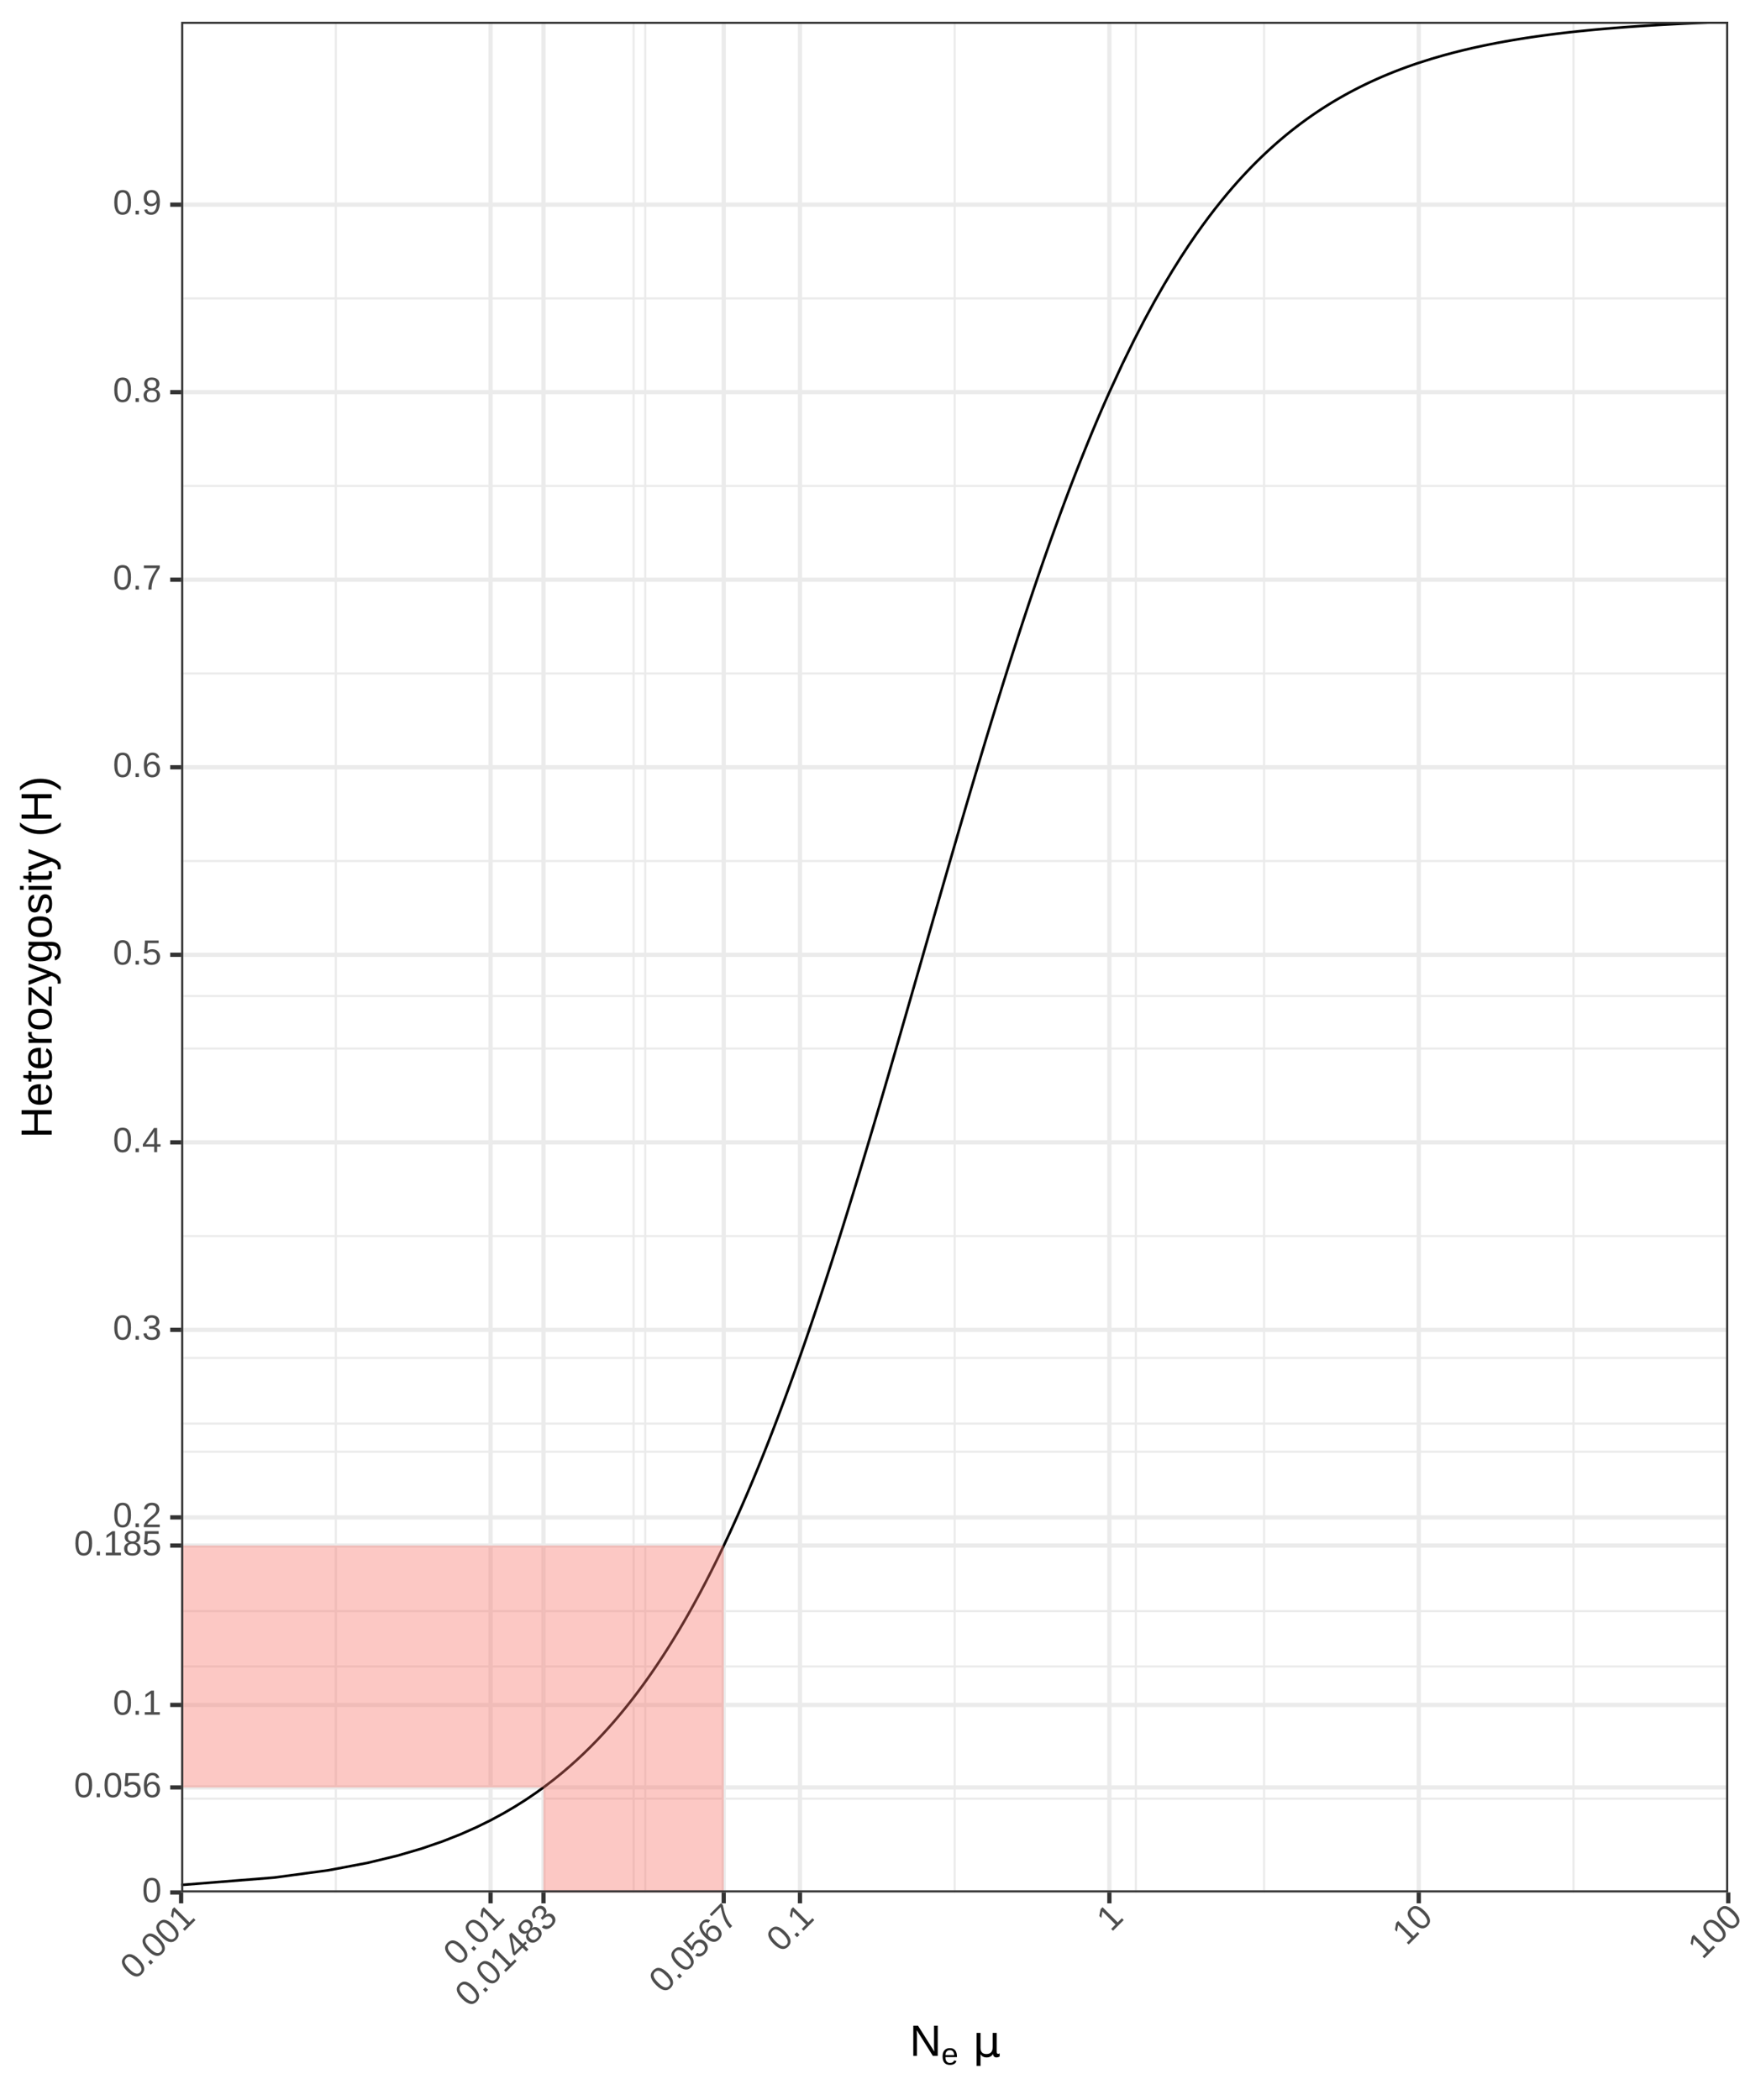 <?xml version="1.0" encoding="UTF-8"?>
<svg xmlns="http://www.w3.org/2000/svg" xmlns:xlink="http://www.w3.org/1999/xlink" width="720pt" height="864pt" viewBox="0 0 720 864" version="1.1">
<defs>
<g>
<symbol overflow="visible" id="glyph0-0">
<path style="stroke:none;" d="M 0.484 0 L 0.484 -9.609 L 4.312 -9.609 L 4.312 0 Z M 0.953 -0.484 L 3.828 -0.484 L 3.828 -9.125 L 0.953 -9.125 Z M 0.953 -0.484 "/>
</symbol>
<symbol overflow="visible" id="glyph0-1">
<path style="stroke:none;" d="M 7.453 -4.953 C 7.453 -4.004 7.359 -3.203 7.172 -2.547 C 6.992 -1.898 6.75 -1.375 6.438 -0.969 C 6.125 -0.57 5.754 -0.285 5.328 -0.109 C 4.91 0.055 4.461 0.141 3.984 0.141 C 3.504 0.141 3.055 0.055 2.641 -0.109 C 2.223 -0.285 1.859 -0.57 1.547 -0.969 C 1.242 -1.375 1.004 -1.898 0.828 -2.547 C 0.648 -3.203 0.562 -4.004 0.562 -4.953 C 0.562 -5.953 0.648 -6.781 0.828 -7.438 C 1.004 -8.094 1.242 -8.613 1.547 -9 C 1.859 -9.395 2.223 -9.672 2.641 -9.828 C 3.066 -9.984 3.531 -10.062 4.031 -10.062 C 4.5 -10.062 4.941 -9.984 5.359 -9.828 C 5.773 -9.672 6.141 -9.395 6.453 -9 C 6.766 -8.613 7.008 -8.094 7.188 -7.438 C 7.363 -6.781 7.453 -5.953 7.453 -4.953 Z M 6.156 -4.953 C 6.156 -5.742 6.109 -6.398 6.016 -6.922 C 5.922 -7.441 5.781 -7.859 5.594 -8.172 C 5.414 -8.484 5.191 -8.703 4.922 -8.828 C 4.66 -8.961 4.363 -9.031 4.031 -9.031 C 3.676 -9.031 3.363 -8.961 3.094 -8.828 C 2.82 -8.703 2.594 -8.484 2.406 -8.172 C 2.219 -7.859 2.078 -7.441 1.984 -6.922 C 1.891 -6.398 1.844 -5.742 1.844 -4.953 C 1.844 -4.191 1.891 -3.551 1.984 -3.031 C 2.078 -2.52 2.219 -2.102 2.406 -1.781 C 2.594 -1.469 2.816 -1.238 3.078 -1.094 C 3.348 -0.957 3.656 -0.891 4 -0.891 C 4.332 -0.891 4.629 -0.957 4.891 -1.094 C 5.16 -1.238 5.391 -1.469 5.578 -1.781 C 5.766 -2.102 5.906 -2.52 6 -3.031 C 6.102 -3.551 6.156 -4.191 6.156 -4.953 Z M 6.156 -4.953 "/>
</symbol>
<symbol overflow="visible" id="glyph0-2">
<path style="stroke:none;" d="M 1.312 0 L 1.312 -1.547 L 2.688 -1.547 L 2.688 0 Z M 1.312 0 "/>
</symbol>
<symbol overflow="visible" id="glyph0-3">
<path style="stroke:none;" d="M 1.094 0 L 1.094 -1.078 L 3.625 -1.078 L 3.625 -8.703 L 1.391 -7.109 L 1.391 -8.297 L 3.734 -9.906 L 4.891 -9.906 L 4.891 -1.078 L 7.312 -1.078 L 7.312 0 Z M 1.094 0 "/>
</symbol>
<symbol overflow="visible" id="glyph0-4">
<path style="stroke:none;" d="M 0.719 0 L 0.719 -0.891 C 0.957 -1.441 1.25 -1.926 1.594 -2.344 C 1.945 -2.758 2.312 -3.141 2.688 -3.484 C 3.062 -3.828 3.438 -4.145 3.812 -4.438 C 4.188 -4.727 4.523 -5.016 4.828 -5.297 C 5.129 -5.586 5.367 -5.895 5.547 -6.219 C 5.734 -6.539 5.828 -6.898 5.828 -7.297 C 5.828 -7.578 5.785 -7.82 5.703 -8.031 C 5.617 -8.25 5.492 -8.43 5.328 -8.578 C 5.172 -8.723 4.984 -8.832 4.766 -8.906 C 4.547 -8.977 4.301 -9.016 4.031 -9.016 C 3.77 -9.016 3.523 -8.977 3.297 -8.906 C 3.078 -8.844 2.879 -8.738 2.703 -8.594 C 2.535 -8.457 2.395 -8.285 2.281 -8.078 C 2.176 -7.867 2.109 -7.625 2.078 -7.344 L 0.781 -7.469 C 0.82 -7.82 0.922 -8.156 1.078 -8.469 C 1.234 -8.781 1.445 -9.055 1.719 -9.297 C 1.988 -9.535 2.312 -9.723 2.688 -9.859 C 3.07 -9.992 3.52 -10.062 4.031 -10.062 C 4.52 -10.062 4.957 -10 5.344 -9.875 C 5.727 -9.758 6.051 -9.586 6.312 -9.359 C 6.57 -9.129 6.77 -8.844 6.906 -8.5 C 7.051 -8.164 7.125 -7.781 7.125 -7.344 C 7.125 -7.008 7.066 -6.691 6.953 -6.391 C 6.836 -6.086 6.676 -5.801 6.469 -5.531 C 6.27 -5.258 6.039 -5 5.781 -4.75 C 5.52 -4.5 5.242 -4.25 4.953 -4 C 4.672 -3.758 4.383 -3.52 4.094 -3.281 C 3.801 -3.051 3.523 -2.816 3.266 -2.578 C 3.016 -2.336 2.785 -2.094 2.578 -1.844 C 2.379 -1.602 2.227 -1.348 2.125 -1.078 L 7.281 -1.078 L 7.281 0 Z M 0.719 0 "/>
</symbol>
<symbol overflow="visible" id="glyph0-5">
<path style="stroke:none;" d="M 7.375 -2.734 C 7.375 -2.273 7.301 -1.867 7.156 -1.516 C 7.008 -1.16 6.789 -0.859 6.5 -0.609 C 6.219 -0.367 5.867 -0.18 5.453 -0.047 C 5.035 0.078 4.555 0.141 4.016 0.141 C 3.398 0.141 2.883 0.066 2.469 -0.078 C 2.051 -0.234 1.703 -0.438 1.422 -0.688 C 1.148 -0.938 0.945 -1.223 0.812 -1.547 C 0.676 -1.867 0.586 -2.203 0.547 -2.547 L 1.859 -2.672 C 1.891 -2.398 1.957 -2.156 2.062 -1.938 C 2.164 -1.727 2.301 -1.547 2.469 -1.391 C 2.645 -1.234 2.859 -1.113 3.109 -1.031 C 3.367 -0.945 3.672 -0.906 4.016 -0.906 C 4.648 -0.906 5.148 -1.062 5.516 -1.375 C 5.879 -1.688 6.062 -2.156 6.062 -2.781 C 6.062 -3.145 5.977 -3.438 5.812 -3.656 C 5.656 -3.883 5.457 -4.062 5.219 -4.188 C 4.977 -4.312 4.711 -4.395 4.422 -4.438 C 4.141 -4.477 3.879 -4.5 3.641 -4.5 L 2.922 -4.5 L 2.922 -5.594 L 3.609 -5.594 C 3.848 -5.594 4.098 -5.613 4.359 -5.656 C 4.617 -5.707 4.852 -5.797 5.062 -5.922 C 5.281 -6.055 5.457 -6.234 5.594 -6.453 C 5.727 -6.672 5.797 -6.953 5.797 -7.297 C 5.797 -7.828 5.641 -8.242 5.328 -8.547 C 5.023 -8.859 4.566 -9.016 3.953 -9.016 C 3.391 -9.016 2.938 -8.867 2.594 -8.578 C 2.25 -8.297 2.047 -7.895 1.984 -7.375 L 0.719 -7.484 C 0.77 -7.91 0.891 -8.285 1.078 -8.609 C 1.266 -8.941 1.5 -9.211 1.781 -9.422 C 2.07 -9.641 2.398 -9.801 2.766 -9.906 C 3.141 -10.008 3.535 -10.062 3.953 -10.062 C 4.516 -10.062 4.992 -9.988 5.391 -9.844 C 5.785 -9.707 6.109 -9.52 6.359 -9.281 C 6.617 -9.051 6.805 -8.773 6.922 -8.453 C 7.047 -8.141 7.109 -7.801 7.109 -7.438 C 7.109 -7.145 7.066 -6.867 6.984 -6.609 C 6.898 -6.359 6.773 -6.133 6.609 -5.938 C 6.441 -5.738 6.227 -5.566 5.969 -5.422 C 5.707 -5.273 5.395 -5.16 5.031 -5.078 L 5.031 -5.062 C 5.426 -5.02 5.77 -4.926 6.062 -4.781 C 6.363 -4.645 6.609 -4.473 6.797 -4.266 C 6.992 -4.055 7.141 -3.82 7.234 -3.562 C 7.328 -3.301 7.375 -3.023 7.375 -2.734 Z M 7.375 -2.734 "/>
</symbol>
<symbol overflow="visible" id="glyph0-6">
<path style="stroke:none;" d="M 6.203 -2.25 L 6.203 0 L 5 0 L 5 -2.25 L 0.328 -2.25 L 0.328 -3.234 L 4.875 -9.906 L 6.203 -9.906 L 6.203 -3.25 L 7.594 -3.25 L 7.594 -2.25 Z M 5 -8.484 C 4.988 -8.461 4.961 -8.414 4.922 -8.344 C 4.891 -8.281 4.848 -8.203 4.797 -8.109 C 4.754 -8.023 4.707 -7.941 4.656 -7.859 C 4.613 -7.773 4.57 -7.703 4.531 -7.641 L 1.984 -3.906 C 1.961 -3.863 1.93 -3.812 1.891 -3.75 C 1.848 -3.695 1.801 -3.633 1.75 -3.562 C 1.707 -3.5 1.66 -3.438 1.609 -3.375 C 1.566 -3.32 1.531 -3.281 1.5 -3.25 L 5 -3.25 Z M 5 -8.484 "/>
</symbol>
<symbol overflow="visible" id="glyph0-7">
<path style="stroke:none;" d="M 7.406 -3.234 C 7.406 -2.734 7.328 -2.273 7.172 -1.859 C 7.023 -1.453 6.805 -1.098 6.516 -0.797 C 6.223 -0.504 5.852 -0.273 5.406 -0.109 C 4.969 0.055 4.461 0.141 3.891 0.141 C 3.367 0.141 2.914 0.082 2.531 -0.031 C 2.145 -0.156 1.816 -0.32 1.547 -0.531 C 1.273 -0.75 1.062 -1 0.906 -1.281 C 0.75 -1.57 0.641 -1.883 0.578 -2.219 L 1.859 -2.359 C 1.91 -2.172 1.984 -1.988 2.078 -1.812 C 2.172 -1.633 2.297 -1.477 2.453 -1.344 C 2.617 -1.207 2.816 -1.098 3.047 -1.016 C 3.285 -0.93 3.578 -0.891 3.922 -0.891 C 4.242 -0.891 4.539 -0.941 4.812 -1.047 C 5.082 -1.148 5.312 -1.297 5.5 -1.484 C 5.688 -1.68 5.832 -1.922 5.938 -2.203 C 6.039 -2.492 6.094 -2.828 6.094 -3.203 C 6.094 -3.504 6.039 -3.781 5.938 -4.031 C 5.844 -4.289 5.703 -4.516 5.516 -4.703 C 5.336 -4.891 5.113 -5.035 4.844 -5.141 C 4.582 -5.242 4.285 -5.297 3.953 -5.297 C 3.734 -5.297 3.535 -5.273 3.359 -5.234 C 3.18 -5.191 3.016 -5.141 2.859 -5.078 C 2.711 -5.016 2.578 -4.938 2.453 -4.844 C 2.328 -4.758 2.211 -4.672 2.109 -4.578 L 0.859 -4.578 L 1.203 -9.906 L 6.828 -9.906 L 6.828 -8.828 L 2.344 -8.828 L 2.156 -5.688 C 2.383 -5.863 2.664 -6.016 3 -6.141 C 3.344 -6.266 3.742 -6.328 4.203 -6.328 C 4.691 -6.328 5.133 -6.25 5.531 -6.094 C 5.926 -5.945 6.258 -5.734 6.531 -5.453 C 6.812 -5.18 7.023 -4.852 7.172 -4.469 C 7.328 -4.094 7.406 -3.68 7.406 -3.234 Z M 7.406 -3.234 "/>
</symbol>
<symbol overflow="visible" id="glyph0-8">
<path style="stroke:none;" d="M 7.375 -3.25 C 7.375 -2.75 7.305 -2.289 7.172 -1.875 C 7.035 -1.457 6.832 -1.098 6.562 -0.797 C 6.289 -0.504 5.953 -0.273 5.547 -0.109 C 5.148 0.055 4.691 0.141 4.172 0.141 C 3.598 0.141 3.094 0.031 2.656 -0.188 C 2.227 -0.406 1.867 -0.723 1.578 -1.141 C 1.297 -1.555 1.082 -2.066 0.938 -2.672 C 0.801 -3.273 0.734 -3.961 0.734 -4.734 C 0.734 -5.609 0.812 -6.379 0.969 -7.047 C 1.133 -7.711 1.367 -8.27 1.672 -8.719 C 1.973 -9.164 2.344 -9.5 2.781 -9.719 C 3.227 -9.945 3.727 -10.062 4.281 -10.062 C 4.613 -10.062 4.926 -10.023 5.219 -9.953 C 5.52 -9.879 5.789 -9.766 6.031 -9.609 C 6.27 -9.453 6.477 -9.242 6.656 -8.984 C 6.844 -8.734 6.992 -8.422 7.109 -8.047 L 5.891 -7.828 C 5.766 -8.254 5.555 -8.562 5.266 -8.75 C 4.973 -8.938 4.641 -9.031 4.266 -9.031 C 3.922 -9.031 3.602 -8.945 3.312 -8.781 C 3.031 -8.625 2.789 -8.379 2.594 -8.047 C 2.406 -7.723 2.254 -7.312 2.141 -6.812 C 2.035 -6.32 1.984 -5.75 1.984 -5.094 C 2.211 -5.52 2.535 -5.844 2.953 -6.062 C 3.379 -6.289 3.859 -6.406 4.391 -6.406 C 4.848 -6.406 5.258 -6.332 5.625 -6.188 C 5.988 -6.039 6.301 -5.832 6.562 -5.562 C 6.82 -5.289 7.02 -4.957 7.156 -4.562 C 7.301 -4.164 7.375 -3.727 7.375 -3.25 Z M 6.094 -3.188 C 6.094 -3.531 6.051 -3.836 5.969 -4.109 C 5.883 -4.391 5.754 -4.625 5.578 -4.812 C 5.41 -5.008 5.203 -5.16 4.953 -5.266 C 4.711 -5.379 4.426 -5.438 4.094 -5.438 C 3.863 -5.438 3.629 -5.398 3.391 -5.328 C 3.16 -5.254 2.945 -5.141 2.75 -4.984 C 2.562 -4.836 2.41 -4.641 2.297 -4.391 C 2.18 -4.148 2.125 -3.848 2.125 -3.484 C 2.125 -3.117 2.172 -2.773 2.266 -2.453 C 2.359 -2.141 2.488 -1.863 2.656 -1.625 C 2.832 -1.395 3.047 -1.211 3.297 -1.078 C 3.547 -0.941 3.828 -0.875 4.141 -0.875 C 4.441 -0.875 4.711 -0.926 4.953 -1.031 C 5.191 -1.145 5.395 -1.301 5.562 -1.5 C 5.738 -1.695 5.867 -1.938 5.953 -2.219 C 6.047 -2.508 6.094 -2.832 6.094 -3.188 Z M 6.094 -3.188 "/>
</symbol>
<symbol overflow="visible" id="glyph0-9">
<path style="stroke:none;" d="M 7.281 -8.891 C 6.789 -8.129 6.336 -7.395 5.922 -6.688 C 5.504 -5.988 5.145 -5.285 4.844 -4.578 C 4.539 -3.867 4.305 -3.141 4.141 -2.391 C 3.973 -1.641 3.891 -0.844 3.891 0 L 2.562 0 C 2.562 -0.789 2.656 -1.566 2.844 -2.328 C 3.031 -3.086 3.285 -3.832 3.609 -4.562 C 3.93 -5.301 4.301 -6.023 4.719 -6.734 C 5.145 -7.441 5.594 -8.141 6.062 -8.828 L 0.734 -8.828 L 0.734 -9.906 L 7.281 -9.906 Z M 7.281 -8.891 "/>
</symbol>
<symbol overflow="visible" id="glyph0-10">
<path style="stroke:none;" d="M 7.391 -2.766 C 7.391 -2.336 7.32 -1.945 7.188 -1.594 C 7.051 -1.238 6.844 -0.93 6.562 -0.672 C 6.289 -0.422 5.941 -0.223 5.516 -0.078 C 5.086 0.066 4.586 0.141 4.016 0.141 C 3.43 0.141 2.926 0.066 2.5 -0.078 C 2.07 -0.223 1.719 -0.422 1.438 -0.672 C 1.164 -0.93 0.961 -1.238 0.828 -1.594 C 0.691 -1.945 0.625 -2.332 0.625 -2.75 C 0.625 -3.113 0.676 -3.438 0.781 -3.719 C 0.895 -4 1.047 -4.238 1.234 -4.438 C 1.422 -4.645 1.629 -4.812 1.859 -4.938 C 2.098 -5.062 2.348 -5.145 2.609 -5.188 L 2.609 -5.219 C 2.328 -5.281 2.078 -5.383 1.859 -5.531 C 1.641 -5.676 1.457 -5.848 1.312 -6.047 C 1.164 -6.254 1.051 -6.484 0.969 -6.734 C 0.895 -6.984 0.859 -7.242 0.859 -7.516 C 0.859 -7.867 0.926 -8.195 1.062 -8.5 C 1.195 -8.812 1.395 -9.082 1.656 -9.312 C 1.914 -9.539 2.238 -9.723 2.625 -9.859 C 3.02 -9.992 3.473 -10.062 3.984 -10.062 C 4.523 -10.062 4.992 -9.992 5.391 -9.859 C 5.785 -9.723 6.113 -9.535 6.375 -9.297 C 6.633 -9.066 6.828 -8.797 6.953 -8.484 C 7.078 -8.18 7.141 -7.852 7.141 -7.5 C 7.141 -7.227 7.098 -6.969 7.016 -6.719 C 6.941 -6.477 6.832 -6.254 6.688 -6.047 C 6.539 -5.836 6.359 -5.66 6.141 -5.516 C 5.922 -5.379 5.664 -5.281 5.375 -5.219 L 5.375 -5.203 C 5.664 -5.148 5.93 -5.062 6.172 -4.938 C 6.422 -4.812 6.633 -4.645 6.812 -4.438 C 6.988 -4.238 7.129 -4 7.234 -3.719 C 7.336 -3.438 7.391 -3.117 7.391 -2.766 Z M 5.828 -7.438 C 5.828 -7.688 5.797 -7.91 5.734 -8.109 C 5.672 -8.316 5.566 -8.492 5.422 -8.641 C 5.273 -8.797 5.082 -8.91 4.844 -8.984 C 4.613 -9.066 4.328 -9.109 3.984 -9.109 C 3.648 -9.109 3.367 -9.066 3.141 -8.984 C 2.91 -8.91 2.719 -8.797 2.562 -8.641 C 2.414 -8.492 2.312 -8.316 2.25 -8.109 C 2.188 -7.91 2.156 -7.688 2.156 -7.438 C 2.156 -7.238 2.18 -7.035 2.234 -6.828 C 2.285 -6.617 2.379 -6.43 2.516 -6.266 C 2.648 -6.098 2.836 -5.957 3.078 -5.844 C 3.316 -5.738 3.625 -5.688 4 -5.688 C 4.395 -5.688 4.711 -5.738 4.953 -5.844 C 5.191 -5.957 5.375 -6.098 5.5 -6.266 C 5.633 -6.43 5.723 -6.617 5.766 -6.828 C 5.805 -7.035 5.828 -7.238 5.828 -7.438 Z M 6.078 -2.891 C 6.078 -3.129 6.039 -3.359 5.969 -3.578 C 5.906 -3.797 5.789 -3.988 5.625 -4.156 C 5.469 -4.332 5.254 -4.473 4.984 -4.578 C 4.723 -4.68 4.391 -4.734 3.984 -4.734 C 3.609 -4.734 3.289 -4.68 3.031 -4.578 C 2.77 -4.473 2.555 -4.332 2.391 -4.156 C 2.234 -3.988 2.117 -3.789 2.047 -3.562 C 1.973 -3.332 1.938 -3.098 1.938 -2.859 C 1.938 -2.555 1.973 -2.273 2.047 -2.016 C 2.117 -1.766 2.238 -1.551 2.406 -1.375 C 2.57 -1.195 2.785 -1.055 3.047 -0.953 C 3.316 -0.859 3.645 -0.812 4.031 -0.812 C 4.406 -0.812 4.723 -0.859 4.984 -0.953 C 5.254 -1.055 5.469 -1.195 5.625 -1.375 C 5.781 -1.551 5.895 -1.766 5.969 -2.016 C 6.039 -2.273 6.078 -2.566 6.078 -2.891 Z M 6.078 -2.891 "/>
</symbol>
<symbol overflow="visible" id="glyph0-11">
<path style="stroke:none;" d="M 7.328 -5.156 C 7.328 -4.27 7.242 -3.492 7.078 -2.828 C 6.91 -2.172 6.672 -1.617 6.359 -1.172 C 6.055 -0.734 5.68 -0.406 5.234 -0.188 C 4.797 0.031 4.301 0.141 3.75 0.141 C 3.363 0.141 3.02 0.098 2.719 0.016 C 2.414 -0.055 2.145 -0.172 1.906 -0.328 C 1.664 -0.492 1.457 -0.707 1.281 -0.969 C 1.113 -1.238 0.977 -1.555 0.875 -1.922 L 2.094 -2.125 C 2.219 -1.695 2.422 -1.379 2.703 -1.172 C 2.984 -0.973 3.336 -0.875 3.766 -0.875 C 4.109 -0.875 4.422 -0.953 4.703 -1.109 C 4.984 -1.273 5.223 -1.52 5.422 -1.844 C 5.617 -2.164 5.773 -2.57 5.891 -3.062 C 6.004 -3.551 6.066 -4.125 6.078 -4.781 C 5.984 -4.562 5.848 -4.363 5.672 -4.188 C 5.504 -4.02 5.312 -3.875 5.094 -3.75 C 4.875 -3.633 4.633 -3.547 4.375 -3.484 C 4.125 -3.422 3.867 -3.391 3.609 -3.391 C 3.16 -3.391 2.754 -3.469 2.391 -3.625 C 2.023 -3.789 1.719 -4.016 1.469 -4.297 C 1.219 -4.586 1.02 -4.938 0.875 -5.344 C 0.738 -5.758 0.672 -6.219 0.672 -6.719 C 0.672 -7.227 0.742 -7.691 0.891 -8.109 C 1.047 -8.523 1.266 -8.875 1.547 -9.156 C 1.828 -9.445 2.172 -9.672 2.578 -9.828 C 2.984 -9.984 3.445 -10.062 3.969 -10.062 C 5.07 -10.062 5.906 -9.648 6.469 -8.828 C 7.039 -8.016 7.328 -6.789 7.328 -5.156 Z M 5.953 -6.375 C 5.953 -6.738 5.906 -7.082 5.812 -7.406 C 5.727 -7.738 5.598 -8.02 5.422 -8.25 C 5.254 -8.488 5.047 -8.676 4.797 -8.812 C 4.547 -8.957 4.258 -9.031 3.938 -9.031 C 3.625 -9.031 3.348 -8.973 3.109 -8.859 C 2.867 -8.754 2.66 -8.602 2.484 -8.406 C 2.316 -8.207 2.188 -7.961 2.094 -7.672 C 2.008 -7.391 1.969 -7.07 1.969 -6.719 C 1.969 -6.383 2.004 -6.07 2.078 -5.781 C 2.16 -5.5 2.285 -5.254 2.453 -5.047 C 2.617 -4.836 2.82 -4.672 3.062 -4.547 C 3.312 -4.43 3.598 -4.375 3.922 -4.375 C 4.148 -4.375 4.383 -4.414 4.625 -4.5 C 4.875 -4.582 5.094 -4.703 5.281 -4.859 C 5.477 -5.023 5.641 -5.234 5.766 -5.484 C 5.891 -5.734 5.953 -6.031 5.953 -6.375 Z M 5.953 -6.375 "/>
</symbol>
<symbol overflow="visible" id="glyph1-0">
<path style="stroke:none;" d="M 0.344 -0.344 L -6.453 -7.141 L -3.75 -9.844 L 3.047 -3.047 Z M 0.328 -1.016 L 2.359 -3.047 L -3.75 -9.156 L -5.781 -7.125 Z M 0.328 -1.016 "/>
</symbol>
<symbol overflow="visible" id="glyph1-1">
<path style="stroke:none;" d="M 1.766 -8.766 C 2.43 -8.098 2.93 -7.469 3.266 -6.875 C 3.609 -6.289 3.805 -5.742 3.859 -5.234 C 3.922 -4.734 3.863 -4.273 3.688 -3.859 C 3.508 -3.441 3.25 -3.062 2.906 -2.719 C 2.57 -2.383 2.195 -2.129 1.781 -1.953 C 1.363 -1.773 0.906 -1.719 0.406 -1.781 C -0.094 -1.844 -0.633 -2.039 -1.219 -2.375 C -1.812 -2.719 -2.441 -3.223 -3.109 -3.891 C -3.816 -4.598 -4.336 -5.242 -4.672 -5.828 C -5.016 -6.422 -5.211 -6.961 -5.266 -7.453 C -5.328 -7.953 -5.266 -8.406 -5.078 -8.812 C -4.891 -9.219 -4.617 -9.598 -4.266 -9.953 C -3.93 -10.285 -3.562 -10.547 -3.156 -10.734 C -2.75 -10.922 -2.297 -10.984 -1.797 -10.922 C -1.305 -10.867 -0.766 -10.672 -0.172 -10.328 C 0.41 -9.992 1.055 -9.473 1.766 -8.766 Z M 0.859 -7.859 C 0.297 -8.422 -0.203 -8.852 -0.641 -9.156 C -1.078 -9.457 -1.469 -9.648 -1.812 -9.734 C -2.164 -9.828 -2.484 -9.828 -2.766 -9.734 C -3.047 -9.641 -3.305 -9.473 -3.547 -9.234 C -3.797 -8.984 -3.969 -8.719 -4.062 -8.438 C -4.156 -8.156 -4.16 -7.836 -4.078 -7.484 C -3.992 -7.129 -3.801 -6.734 -3.5 -6.297 C -3.195 -5.859 -2.766 -5.359 -2.203 -4.797 C -1.672 -4.266 -1.188 -3.848 -0.75 -3.547 C -0.32 -3.254 0.07 -3.062 0.438 -2.969 C 0.801 -2.875 1.125 -2.867 1.406 -2.953 C 1.695 -3.047 1.961 -3.211 2.203 -3.453 C 2.441 -3.691 2.602 -3.953 2.688 -4.234 C 2.781 -4.523 2.773 -4.848 2.672 -5.203 C 2.578 -5.566 2.383 -5.969 2.094 -6.406 C 1.801 -6.844 1.391 -7.328 0.859 -7.859 Z M 0.859 -7.859 "/>
</symbol>
<symbol overflow="visible" id="glyph1-2">
<path style="stroke:none;" d="M 0.922 -0.922 L -0.172 -2.016 L 0.812 -3 L 1.906 -1.906 Z M 0.922 -0.922 "/>
</symbol>
<symbol overflow="visible" id="glyph1-3">
<path style="stroke:none;" d="M 0.766 -0.766 L 0 -1.531 L 1.797 -3.328 L -3.594 -8.719 L -4.047 -6.016 L -4.875 -6.844 L -4.359 -9.641 L -3.547 -10.453 L 2.688 -4.219 L 4.406 -5.938 L 5.172 -5.172 Z M 0.766 -0.766 "/>
</symbol>
<symbol overflow="visible" id="glyph1-4">
<path style="stroke:none;" d="M 2.797 -5.984 L 4.391 -4.391 L 3.531 -3.531 L 1.938 -5.125 L -1.359 -1.828 L -2.047 -2.516 L -3.547 -10.453 L -2.609 -11.391 L 2.094 -6.688 L 3.078 -7.672 L 3.781 -6.969 Z M -2.469 -9.531 C -2.457 -9.52 -2.438 -9.473 -2.406 -9.391 C -2.383 -9.316 -2.359 -9.227 -2.328 -9.125 C -2.305 -9.031 -2.281 -8.938 -2.25 -8.844 C -2.227 -8.758 -2.211 -8.68 -2.203 -8.609 L -1.359 -4.172 C -1.348 -4.117 -1.332 -4.055 -1.312 -3.984 C -1.301 -3.922 -1.289 -3.848 -1.281 -3.766 C -1.27 -3.68 -1.258 -3.602 -1.25 -3.531 C -1.238 -3.457 -1.234 -3.398 -1.234 -3.359 L 1.234 -5.828 Z M -2.469 -9.531 "/>
</symbol>
<symbol overflow="visible" id="glyph1-5">
<path style="stroke:none;" d="M 3.266 -7.172 C 3.566 -6.867 3.797 -6.547 3.953 -6.203 C 4.109 -5.859 4.18 -5.5 4.172 -5.125 C 4.16 -4.75 4.051 -4.359 3.844 -3.953 C 3.645 -3.555 3.344 -3.156 2.938 -2.75 C 2.52 -2.332 2.109 -2.02 1.703 -1.812 C 1.305 -1.613 0.922 -1.508 0.547 -1.5 C 0.172 -1.488 -0.188 -1.555 -0.531 -1.703 C -0.883 -1.859 -1.207 -2.082 -1.5 -2.375 C -1.758 -2.633 -1.945 -2.898 -2.062 -3.172 C -2.188 -3.453 -2.254 -3.734 -2.266 -4.016 C -2.273 -4.297 -2.242 -4.562 -2.172 -4.812 C -2.098 -5.062 -1.984 -5.297 -1.828 -5.516 L -1.844 -5.531 C -2.082 -5.375 -2.332 -5.27 -2.594 -5.219 C -2.852 -5.164 -3.109 -5.16 -3.359 -5.203 C -3.609 -5.242 -3.848 -5.328 -4.078 -5.453 C -4.305 -5.578 -4.516 -5.734 -4.703 -5.922 C -4.953 -6.172 -5.141 -6.453 -5.266 -6.766 C -5.391 -7.078 -5.438 -7.406 -5.406 -7.75 C -5.383 -8.102 -5.281 -8.461 -5.094 -8.828 C -4.914 -9.203 -4.648 -9.566 -4.297 -9.922 C -3.91 -10.305 -3.531 -10.594 -3.156 -10.781 C -2.781 -10.969 -2.414 -11.066 -2.062 -11.078 C -1.719 -11.098 -1.391 -11.039 -1.078 -10.906 C -0.773 -10.781 -0.5 -10.594 -0.25 -10.344 C -0.062 -10.156 0.086 -9.945 0.203 -9.719 C 0.328 -9.5 0.41 -9.266 0.453 -9.016 C 0.492 -8.766 0.488 -8.508 0.438 -8.25 C 0.383 -7.988 0.273 -7.734 0.109 -7.484 L 0.125 -7.469 C 0.363 -7.645 0.613 -7.773 0.875 -7.859 C 1.133 -7.941 1.398 -7.973 1.672 -7.953 C 1.941 -7.93 2.211 -7.859 2.484 -7.734 C 2.754 -7.609 3.016 -7.422 3.266 -7.172 Z M -1.141 -9.391 C -1.316 -9.566 -1.5 -9.703 -1.688 -9.797 C -1.875 -9.891 -2.07 -9.938 -2.281 -9.938 C -2.5 -9.945 -2.711 -9.895 -2.922 -9.781 C -3.141 -9.676 -3.375 -9.5 -3.625 -9.25 C -3.852 -9.02 -4.02 -8.797 -4.125 -8.578 C -4.238 -8.367 -4.297 -8.156 -4.297 -7.938 C -4.297 -7.719 -4.242 -7.516 -4.141 -7.328 C -4.047 -7.148 -3.91 -6.973 -3.734 -6.797 C -3.586 -6.648 -3.422 -6.52 -3.234 -6.406 C -3.055 -6.301 -2.859 -6.234 -2.641 -6.203 C -2.43 -6.18 -2.203 -6.219 -1.953 -6.312 C -1.703 -6.406 -1.445 -6.582 -1.188 -6.844 C -0.906 -7.125 -0.719 -7.383 -0.625 -7.625 C -0.539 -7.875 -0.508 -8.102 -0.531 -8.312 C -0.562 -8.531 -0.633 -8.727 -0.75 -8.906 C -0.863 -9.082 -0.992 -9.242 -1.141 -9.391 Z M 2.25 -6.344 C 2.082 -6.508 1.895 -6.645 1.688 -6.75 C 1.488 -6.863 1.27 -6.922 1.031 -6.922 C 0.801 -6.93 0.555 -6.879 0.297 -6.766 C 0.035 -6.648 -0.238 -6.445 -0.531 -6.156 C -0.789 -5.895 -0.977 -5.633 -1.094 -5.375 C -1.207 -5.113 -1.258 -4.867 -1.25 -4.641 C -1.238 -4.41 -1.176 -4.188 -1.062 -3.969 C -0.957 -3.758 -0.816 -3.566 -0.641 -3.391 C -0.43 -3.18 -0.211 -3.008 0.016 -2.875 C 0.254 -2.75 0.492 -2.68 0.734 -2.672 C 0.973 -2.66 1.219 -2.711 1.469 -2.828 C 1.727 -2.953 1.992 -3.148 2.266 -3.422 C 2.535 -3.691 2.727 -3.953 2.844 -4.203 C 2.969 -4.461 3.02 -4.707 3 -4.938 C 2.988 -5.176 2.914 -5.41 2.781 -5.641 C 2.656 -5.879 2.477 -6.113 2.25 -6.344 Z M 2.25 -6.344 "/>
</symbol>
<symbol overflow="visible" id="glyph1-6">
<path style="stroke:none;" d="M 3.281 -7.156 C 3.602 -6.832 3.836 -6.492 3.984 -6.141 C 4.129 -5.785 4.188 -5.414 4.156 -5.031 C 4.133 -4.656 4.02 -4.273 3.812 -3.891 C 3.602 -3.504 3.312 -3.125 2.938 -2.75 C 2.5 -2.312 2.078 -1.992 1.672 -1.797 C 1.273 -1.609 0.891 -1.504 0.516 -1.484 C 0.148 -1.473 -0.191 -1.535 -0.516 -1.672 C -0.836 -1.805 -1.133 -1.977 -1.406 -2.188 L -0.578 -3.203 C -0.367 -3.035 -0.156 -2.91 0.062 -2.828 C 0.289 -2.754 0.523 -2.723 0.766 -2.734 C 1.004 -2.742 1.238 -2.805 1.469 -2.922 C 1.707 -3.047 1.953 -3.234 2.203 -3.484 C 2.648 -3.93 2.891 -4.391 2.922 -4.859 C 2.961 -5.336 2.758 -5.801 2.312 -6.25 C 2.051 -6.508 1.785 -6.66 1.516 -6.703 C 1.242 -6.742 0.977 -6.723 0.719 -6.641 C 0.469 -6.566 0.227 -6.441 0 -6.266 C -0.238 -6.098 -0.441 -5.93 -0.609 -5.766 L -1.125 -5.25 L -1.891 -6.016 L -1.406 -6.5 C -1.227 -6.676 -1.066 -6.875 -0.922 -7.094 C -0.773 -7.312 -0.672 -7.539 -0.609 -7.781 C -0.547 -8.02 -0.547 -8.266 -0.609 -8.516 C -0.672 -8.766 -0.82 -9.008 -1.062 -9.25 C -1.438 -9.625 -1.836 -9.812 -2.266 -9.812 C -2.703 -9.82 -3.141 -9.609 -3.578 -9.172 C -3.973 -8.773 -4.191 -8.352 -4.234 -7.906 C -4.273 -7.457 -4.133 -7.031 -3.812 -6.625 L -4.781 -5.812 C -5.051 -6.145 -5.234 -6.492 -5.328 -6.859 C -5.422 -7.223 -5.441 -7.578 -5.391 -7.922 C -5.348 -8.273 -5.227 -8.617 -5.031 -8.953 C -4.844 -9.297 -4.602 -9.613 -4.312 -9.906 C -3.914 -10.301 -3.523 -10.586 -3.141 -10.766 C -2.766 -10.953 -2.406 -11.051 -2.062 -11.062 C -1.719 -11.07 -1.391 -11.008 -1.078 -10.875 C -0.766 -10.738 -0.484 -10.547 -0.234 -10.297 C -0.023 -10.086 0.133 -9.859 0.25 -9.609 C 0.375 -9.367 0.445 -9.117 0.469 -8.859 C 0.5 -8.609 0.473 -8.336 0.391 -8.047 C 0.305 -7.754 0.164 -7.457 -0.031 -7.156 L -0.016 -7.141 C 0.297 -7.391 0.602 -7.566 0.906 -7.672 C 1.219 -7.785 1.516 -7.836 1.797 -7.828 C 2.078 -7.816 2.344 -7.754 2.594 -7.641 C 2.844 -7.523 3.07 -7.363 3.281 -7.156 Z M 3.281 -7.156 "/>
</symbol>
<symbol overflow="visible" id="glyph1-7">
<path style="stroke:none;" d="M 2.953 -7.516 C 3.305 -7.16 3.57 -6.785 3.75 -6.391 C 3.938 -6.004 4.031 -5.598 4.031 -5.172 C 4.039 -4.754 3.945 -4.332 3.75 -3.906 C 3.551 -3.477 3.25 -3.062 2.844 -2.656 C 2.477 -2.289 2.113 -2.008 1.75 -1.812 C 1.395 -1.625 1.047 -1.508 0.703 -1.469 C 0.367 -1.438 0.047 -1.461 -0.266 -1.547 C -0.586 -1.641 -0.883 -1.781 -1.156 -1.969 L -0.359 -2.984 C -0.18 -2.891 0 -2.812 0.188 -2.75 C 0.375 -2.688 0.57 -2.664 0.781 -2.688 C 0.988 -2.707 1.207 -2.77 1.438 -2.875 C 1.664 -2.977 1.898 -3.148 2.141 -3.391 C 2.367 -3.617 2.539 -3.863 2.656 -4.125 C 2.781 -4.395 2.836 -4.664 2.828 -4.938 C 2.828 -5.219 2.766 -5.492 2.641 -5.766 C 2.516 -6.035 2.316 -6.305 2.047 -6.578 C 1.836 -6.785 1.602 -6.941 1.344 -7.047 C 1.094 -7.16 0.836 -7.223 0.578 -7.234 C 0.316 -7.242 0.055 -7.191 -0.203 -7.078 C -0.461 -6.961 -0.711 -6.785 -0.953 -6.547 C -1.109 -6.391 -1.234 -6.234 -1.328 -6.078 C -1.422 -5.922 -1.5 -5.766 -1.562 -5.609 C -1.633 -5.461 -1.68 -5.316 -1.703 -5.172 C -1.723 -5.023 -1.738 -4.875 -1.75 -4.719 L -2.625 -3.844 L -6.156 -7.844 L -2.172 -11.828 L -1.422 -11.078 L -4.594 -7.906 L -2.484 -5.547 C -2.453 -5.828 -2.359 -6.129 -2.203 -6.453 C -2.055 -6.785 -1.82 -7.113 -1.5 -7.438 C -1.156 -7.781 -0.789 -8.039 -0.406 -8.219 C -0.02 -8.395 0.367 -8.484 0.766 -8.484 C 1.16 -8.484 1.539 -8.398 1.906 -8.234 C 2.281 -8.078 2.629 -7.836 2.953 -7.516 Z M 2.953 -7.516 "/>
</symbol>
<symbol overflow="visible" id="glyph1-8">
<path style="stroke:none;" d="M 2.922 -7.516 C 3.273 -7.16 3.547 -6.785 3.734 -6.391 C 3.93 -6.004 4.039 -5.609 4.062 -5.203 C 4.094 -4.805 4.02 -4.406 3.844 -4 C 3.676 -3.602 3.41 -3.223 3.047 -2.859 C 2.641 -2.453 2.207 -2.172 1.75 -2.016 C 1.289 -1.859 0.812 -1.828 0.312 -1.922 C -0.188 -2.016 -0.695 -2.223 -1.219 -2.547 C -1.75 -2.879 -2.285 -3.316 -2.828 -3.859 C -3.453 -4.484 -3.941 -5.086 -4.297 -5.672 C -4.648 -6.254 -4.879 -6.812 -4.984 -7.344 C -5.086 -7.875 -5.062 -8.375 -4.906 -8.844 C -4.75 -9.312 -4.473 -9.742 -4.078 -10.141 C -3.848 -10.367 -3.598 -10.562 -3.328 -10.719 C -3.066 -10.883 -2.797 -10.992 -2.516 -11.047 C -2.242 -11.109 -1.953 -11.113 -1.641 -11.062 C -1.336 -11.02 -1.008 -10.906 -0.656 -10.719 L -1.359 -9.703 C -1.754 -9.91 -2.125 -9.977 -2.469 -9.906 C -2.812 -9.832 -3.113 -9.664 -3.375 -9.406 C -3.613 -9.164 -3.773 -8.883 -3.859 -8.562 C -3.953 -8.25 -3.945 -7.906 -3.844 -7.531 C -3.75 -7.164 -3.566 -6.77 -3.297 -6.344 C -3.023 -5.914 -2.66 -5.473 -2.203 -5.016 C -2.348 -5.473 -2.348 -5.93 -2.203 -6.391 C -2.055 -6.848 -1.797 -7.266 -1.422 -7.641 C -1.098 -7.961 -0.754 -8.195 -0.391 -8.344 C -0.035 -8.5 0.328 -8.57 0.703 -8.562 C 1.086 -8.562 1.469 -8.473 1.844 -8.297 C 2.219 -8.117 2.578 -7.859 2.922 -7.516 Z M 2.062 -6.562 C 1.812 -6.812 1.555 -7 1.297 -7.125 C 1.047 -7.258 0.789 -7.332 0.531 -7.344 C 0.281 -7.363 0.031 -7.328 -0.219 -7.234 C -0.469 -7.141 -0.711 -6.973 -0.953 -6.734 C -1.109 -6.578 -1.242 -6.391 -1.359 -6.172 C -1.473 -5.953 -1.547 -5.723 -1.578 -5.484 C -1.609 -5.242 -1.578 -4.992 -1.484 -4.734 C -1.391 -4.473 -1.219 -4.219 -0.969 -3.969 C -0.707 -3.707 -0.43 -3.5 -0.141 -3.344 C 0.148 -3.188 0.438 -3.082 0.719 -3.031 C 1.008 -2.988 1.289 -3.008 1.562 -3.094 C 1.832 -3.176 2.078 -3.328 2.297 -3.547 C 2.516 -3.766 2.672 -3.992 2.766 -4.234 C 2.859 -4.473 2.895 -4.723 2.875 -4.984 C 2.863 -5.254 2.785 -5.52 2.641 -5.781 C 2.504 -6.051 2.312 -6.312 2.062 -6.562 Z M 2.062 -6.562 "/>
</symbol>
<symbol overflow="visible" id="glyph1-9">
<path style="stroke:none;" d="M -1.125 -11.438 C -0.945 -10.551 -0.754 -9.711 -0.547 -8.922 C -0.336 -8.129 -0.094 -7.375 0.188 -6.656 C 0.477 -5.945 0.828 -5.266 1.234 -4.609 C 1.648 -3.961 2.156 -3.344 2.75 -2.75 L 1.812 -1.812 C 1.25 -2.375 0.766 -2.988 0.359 -3.656 C -0.047 -4.32 -0.395 -5.031 -0.688 -5.781 C -0.977 -6.531 -1.223 -7.305 -1.422 -8.109 C -1.617 -8.91 -1.801 -9.719 -1.969 -10.531 L -5.734 -6.766 L -6.484 -7.516 L -1.844 -12.156 Z M -1.125 -11.438 "/>
</symbol>
<symbol overflow="visible" id="glyph2-0">
<path style="stroke:none;" d="M 0.594 0 L 0.594 -12 L 5.375 -12 L 5.375 0 Z M 1.203 -0.594 L 4.781 -0.594 L 4.781 -11.406 L 1.203 -11.406 Z M 1.203 -0.594 "/>
</symbol>
<symbol overflow="visible" id="glyph2-1">
<path style="stroke:none;" d="M 9.516 0 L 2.891 -10.547 C 2.898 -10.254 2.91 -9.969 2.922 -9.688 C 2.93 -9.445 2.941 -9.191 2.953 -8.922 C 2.961 -8.66 2.969 -8.43 2.969 -8.234 L 2.969 0 L 1.484 0 L 1.484 -12.391 L 3.422 -12.391 L 10.125 -1.766 C 10.102 -2.055 10.086 -2.344 10.078 -2.625 C 10.066 -2.875 10.051 -3.145 10.031 -3.438 C 10.02 -3.727 10.016 -4.004 10.016 -4.266 L 10.016 -12.391 L 11.531 -12.391 L 11.531 0 Z M 9.516 0 "/>
</symbol>
<symbol overflow="visible" id="glyph3-0">
<path style="stroke:none;" d="M 0.422 0 L 0.422 -8.391 L 3.766 -8.391 L 3.766 0 Z M 0.844 -0.422 L 3.344 -0.422 L 3.344 -7.969 L 0.844 -7.969 Z M 0.844 -0.422 "/>
</symbol>
<symbol overflow="visible" id="glyph3-1">
<path style="stroke:none;" d="M 1.703 -3.094 C 1.703 -2.75 1.734 -2.426 1.797 -2.125 C 1.867 -1.832 1.977 -1.582 2.125 -1.375 C 2.281 -1.164 2.473 -1 2.703 -0.875 C 2.941 -0.758 3.223 -0.703 3.547 -0.703 C 4.035 -0.703 4.422 -0.797 4.703 -0.984 C 4.992 -1.18 5.191 -1.43 5.297 -1.734 L 6.266 -1.453 C 6.191 -1.266 6.094 -1.078 5.969 -0.891 C 5.844 -0.703 5.676 -0.535 5.469 -0.391 C 5.258 -0.242 5 -0.117 4.688 -0.016 C 4.375 0.078 3.992 0.125 3.547 0.125 C 2.566 0.125 1.816 -0.164 1.297 -0.75 C 0.785 -1.344 0.531 -2.219 0.531 -3.375 C 0.531 -3.988 0.609 -4.516 0.766 -4.953 C 0.922 -5.391 1.133 -5.738 1.406 -6 C 1.676 -6.27 1.988 -6.469 2.344 -6.594 C 2.707 -6.719 3.098 -6.781 3.516 -6.781 C 4.066 -6.781 4.531 -6.688 4.906 -6.5 C 5.281 -6.32 5.582 -6.07 5.812 -5.75 C 6.039 -5.438 6.203 -5.062 6.297 -4.625 C 6.391 -4.195 6.438 -3.734 6.438 -3.234 L 6.438 -3.094 Z M 5.297 -3.938 C 5.234 -4.645 5.055 -5.156 4.766 -5.469 C 4.473 -5.789 4.051 -5.953 3.5 -5.953 C 3.312 -5.953 3.113 -5.922 2.906 -5.859 C 2.707 -5.805 2.52 -5.703 2.344 -5.547 C 2.176 -5.398 2.031 -5.195 1.906 -4.938 C 1.789 -4.676 1.723 -4.344 1.703 -3.938 Z M 5.297 -3.938 "/>
</symbol>
<symbol overflow="visible" id="glyph4-0">
<path style="stroke:none;" d="M 0.891 3.188 L 0.891 -12.688 L 9.891 -12.688 L 9.891 3.188 Z M 1.906 2.188 L 8.891 2.188 L 8.891 -11.688 L 1.906 -11.688 Z M 1.906 2.188 "/>
</symbol>
<symbol overflow="visible" id="glyph4-1">
<path style="stroke:none;" d=""/>
</symbol>
<symbol overflow="visible" id="glyph4-2">
<path style="stroke:none;" d="M 1.531 3.75 L 1.531 -9.844 L 3.141 -9.844 L 3.141 -3.734 C 3.141 -2.879 3.344 -2.234 3.75 -1.797 C 4.156 -1.367 4.754 -1.156 5.547 -1.156 C 6.41 -1.156 7.062 -1.398 7.5 -1.891 C 7.938 -2.379 8.156 -3.117 8.156 -4.109 L 8.156 -9.844 L 9.781 -9.844 L 9.781 -2.266 C 9.781 -1.91 9.828 -1.648 9.922 -1.484 C 10.023 -1.316 10.188 -1.234 10.406 -1.234 C 10.457 -1.234 10.531 -1.25 10.625 -1.281 C 10.719 -1.32 10.848 -1.375 11.016 -1.438 L 11.016 -0.141 C 10.773 -0.004 10.547 0.094 10.328 0.156 C 10.117 0.219 9.91 0.25 9.703 0.25 C 9.297 0.25 8.973 0.133 8.734 -0.094 C 8.492 -0.32 8.332 -0.672 8.25 -1.141 C 7.957 -0.672 7.598 -0.32 7.172 -0.094 C 6.742 0.133 6.242 0.25 5.672 0.25 C 5.066 0.25 4.555 0.133 4.141 -0.094 C 3.723 -0.32 3.391 -0.66 3.141 -1.109 L 3.141 3.75 Z M 1.531 3.75 "/>
</symbol>
<symbol overflow="visible" id="glyph5-0">
<path style="stroke:none;" d="M 0 -0.594 L -12 -0.594 L -12 -5.375 L 0 -5.375 Z M -0.594 -1.203 L -0.594 -4.781 L -11.406 -4.781 L -11.406 -1.203 Z M -0.594 -1.203 "/>
</symbol>
<symbol overflow="visible" id="glyph5-1">
<path style="stroke:none;" d="M 0 -9.859 L -5.734 -9.859 L -5.734 -3.156 L 0 -3.156 L 0 -1.484 L -12.391 -1.484 L -12.391 -3.156 L -7.141 -3.156 L -7.141 -9.859 L -12.391 -9.859 L -12.391 -11.531 L 0 -11.531 Z M 0 -9.859 "/>
</symbol>
<symbol overflow="visible" id="glyph5-2">
<path style="stroke:none;" d="M -4.422 -2.422 C -3.922 -2.422 -3.461 -2.473 -3.047 -2.578 C -2.629 -2.68 -2.27 -2.836 -1.969 -3.047 C -1.664 -3.266 -1.43 -3.539 -1.266 -3.875 C -1.098 -4.207 -1.016 -4.609 -1.016 -5.078 C -1.016 -5.766 -1.148 -6.312 -1.422 -6.719 C -1.703 -7.133 -2.051 -7.414 -2.469 -7.562 L -2.078 -8.953 C -1.805 -8.859 -1.535 -8.719 -1.266 -8.531 C -1.004 -8.352 -0.766 -8.113 -0.547 -7.812 C -0.336 -7.52 -0.164 -7.148 -0.031 -6.703 C 0.102 -6.254 0.172 -5.711 0.172 -5.078 C 0.172 -3.672 -0.242 -2.598 -1.078 -1.859 C -1.922 -1.129 -3.164 -0.766 -4.812 -0.766 C -5.707 -0.766 -6.461 -0.875 -7.078 -1.094 C -7.691 -1.32 -8.191 -1.629 -8.578 -2.016 C -8.973 -2.398 -9.254 -2.848 -9.422 -3.359 C -9.598 -3.879 -9.688 -4.43 -9.688 -5.016 C -9.688 -5.816 -9.555 -6.484 -9.297 -7.016 C -9.035 -7.555 -8.676 -7.988 -8.219 -8.312 C -7.77 -8.633 -7.238 -8.863 -6.625 -9 C -6.008 -9.145 -5.344 -9.219 -4.625 -9.219 L -4.422 -9.219 Z M -5.641 -7.578 C -6.641 -7.484 -7.367 -7.223 -7.828 -6.797 C -8.285 -6.379 -8.516 -5.781 -8.516 -5 C -8.516 -4.727 -8.473 -4.445 -8.391 -4.156 C -8.305 -3.875 -8.156 -3.609 -7.938 -3.359 C -7.719 -3.109 -7.422 -2.898 -7.047 -2.734 C -6.68 -2.566 -6.211 -2.469 -5.641 -2.438 Z M -5.641 -7.578 "/>
</symbol>
<symbol overflow="visible" id="glyph5-3">
<path style="stroke:none;" d="M -0.078 -4.875 C -0.004 -4.633 0.047 -4.391 0.078 -4.141 C 0.117 -3.891 0.141 -3.598 0.141 -3.266 C 0.141 -2.004 -0.578 -1.375 -2.016 -1.375 L -8.359 -1.375 L -8.359 -0.266 L -9.516 -0.266 L -9.516 -1.438 L -11.641 -1.906 L -11.641 -2.953 L -9.516 -2.953 L -9.516 -4.719 L -8.359 -4.719 L -8.359 -2.953 L -2.359 -2.953 C -1.898 -2.953 -1.578 -3.023 -1.391 -3.172 C -1.203 -3.328 -1.109 -3.586 -1.109 -3.953 C -1.109 -4.109 -1.117 -4.254 -1.141 -4.391 C -1.172 -4.535 -1.203 -4.695 -1.234 -4.875 Z M -0.078 -4.875 "/>
</symbol>
<symbol overflow="visible" id="glyph5-4">
<path style="stroke:none;" d="M 0 -1.25 L -7.297 -1.25 C -7.492 -1.25 -7.695 -1.242 -7.906 -1.234 C -8.113 -1.234 -8.312 -1.227 -8.5 -1.219 C -8.695 -1.219 -8.879 -1.211 -9.047 -1.203 C -9.223 -1.203 -9.379 -1.203 -9.516 -1.203 L -9.516 -2.688 C -9.379 -2.695 -9.223 -2.703 -9.047 -2.703 C -8.879 -2.711 -8.703 -2.723 -8.516 -2.734 C -8.336 -2.742 -8.164 -2.75 -8 -2.75 C -7.832 -2.758 -7.688 -2.766 -7.562 -2.766 L -7.562 -2.797 C -7.926 -2.91 -8.238 -3.031 -8.5 -3.156 C -8.77 -3.281 -8.992 -3.426 -9.172 -3.594 C -9.348 -3.758 -9.477 -3.957 -9.562 -4.188 C -9.645 -4.426 -9.688 -4.711 -9.688 -5.047 C -9.688 -5.18 -9.676 -5.305 -9.656 -5.422 C -9.633 -5.535 -9.613 -5.629 -9.594 -5.703 L -8.141 -5.703 C -8.172 -5.586 -8.191 -5.457 -8.203 -5.312 C -8.223 -5.176 -8.234 -5.023 -8.234 -4.859 C -8.234 -4.492 -8.148 -4.18 -7.984 -3.922 C -7.828 -3.672 -7.602 -3.461 -7.312 -3.297 C -7.02 -3.141 -6.672 -3.02 -6.266 -2.938 C -5.867 -2.863 -5.43 -2.828 -4.953 -2.828 L 0 -2.828 Z M 0 -1.25 "/>
</symbol>
<symbol overflow="visible" id="glyph5-5">
<path style="stroke:none;" d="M -4.766 -9.25 C -3.098 -9.25 -1.859 -8.883 -1.047 -8.156 C -0.234 -7.426 0.172 -6.363 0.172 -4.969 C 0.172 -4.301 0.07 -3.707 -0.125 -3.188 C -0.32 -2.664 -0.625 -2.223 -1.031 -1.859 C -1.445 -1.504 -1.961 -1.227 -2.578 -1.031 C -3.191 -0.844 -3.922 -0.75 -4.766 -0.75 C -8.047 -0.75 -9.688 -2.172 -9.688 -5.016 C -9.688 -5.754 -9.582 -6.391 -9.375 -6.922 C -9.176 -7.461 -8.867 -7.906 -8.453 -8.25 C -8.047 -8.594 -7.535 -8.844 -6.922 -9 C -6.305 -9.164 -5.586 -9.25 -4.766 -9.25 Z M -4.766 -7.594 C -5.504 -7.594 -6.113 -7.535 -6.594 -7.422 C -7.07 -7.305 -7.453 -7.141 -7.734 -6.922 C -8.023 -6.703 -8.227 -6.43 -8.344 -6.109 C -8.457 -5.797 -8.516 -5.441 -8.516 -5.047 C -8.516 -4.641 -8.453 -4.273 -8.328 -3.953 C -8.211 -3.629 -8.008 -3.352 -7.719 -3.125 C -7.426 -2.895 -7.039 -2.719 -6.562 -2.594 C -6.082 -2.477 -5.484 -2.422 -4.766 -2.422 C -4.023 -2.422 -3.41 -2.484 -2.922 -2.609 C -2.441 -2.734 -2.055 -2.91 -1.766 -3.141 C -1.484 -3.367 -1.285 -3.633 -1.172 -3.938 C -1.055 -4.25 -1 -4.586 -1 -4.953 C -1 -5.359 -1.055 -5.723 -1.172 -6.047 C -1.285 -6.379 -1.484 -6.656 -1.766 -6.875 C -2.055 -7.102 -2.441 -7.281 -2.922 -7.406 C -3.41 -7.531 -4.023 -7.594 -4.766 -7.594 Z M -4.766 -7.594 "/>
</symbol>
<symbol overflow="visible" id="glyph5-6">
<path style="stroke:none;" d="M 0 -0.438 L -1.203 -0.438 L -8.281 -6.234 L -8.281 -0.781 L -9.516 -0.781 L -9.516 -8.031 L -8.312 -8.031 L -1.219 -2.203 L -1.219 -8.344 L 0 -8.344 Z M 0 -0.438 "/>
</symbol>
<symbol overflow="visible" id="glyph5-7">
<path style="stroke:none;" d="M 0 -5.312 C 0.57 -5.082 1.086 -4.852 1.547 -4.625 C 2.004 -4.395 2.395 -4.133 2.719 -3.844 C 3.051 -3.562 3.301 -3.242 3.469 -2.891 C 3.645 -2.535 3.734 -2.129 3.734 -1.672 C 3.734 -1.473 3.727 -1.289 3.719 -1.125 C 3.707 -0.957 3.68 -0.781 3.641 -0.594 L 2.453 -0.594 C 2.473 -0.695 2.484 -0.816 2.484 -0.953 C 2.492 -1.098 2.5 -1.223 2.5 -1.328 C 2.5 -1.785 2.328 -2.211 1.984 -2.609 C 1.641 -3.016 1.086 -3.367 0.328 -3.672 L -0.047 -3.812 L -9.516 -0.047 L -9.516 -1.734 L -4.25 -3.734 C -4.094 -3.797 -3.879 -3.867 -3.609 -3.953 C -3.348 -4.047 -3.086 -4.141 -2.828 -4.234 C -2.566 -4.328 -2.328 -4.406 -2.109 -4.469 C -1.898 -4.539 -1.77 -4.582 -1.719 -4.594 C -1.781 -4.613 -1.906 -4.656 -2.094 -4.719 C -2.289 -4.789 -2.504 -4.867 -2.734 -4.953 C -2.973 -5.035 -3.211 -5.117 -3.453 -5.203 C -3.691 -5.297 -3.898 -5.375 -4.078 -5.438 L -9.516 -7.297 L -9.516 -8.969 Z M 0 -5.312 "/>
</symbol>
<symbol overflow="visible" id="glyph5-8">
<path style="stroke:none;" d="M 3.734 -4.812 C 3.734 -4.27 3.676 -3.785 3.562 -3.359 C 3.457 -2.941 3.301 -2.582 3.094 -2.281 C 2.883 -1.988 2.633 -1.75 2.344 -1.562 C 2.062 -1.375 1.742 -1.238 1.391 -1.156 L 1.156 -2.75 C 1.594 -2.852 1.93 -3.082 2.172 -3.438 C 2.41 -3.801 2.531 -4.273 2.531 -4.859 C 2.531 -5.211 2.477 -5.535 2.375 -5.828 C 2.281 -6.129 2.125 -6.379 1.906 -6.578 C 1.688 -6.785 1.398 -6.941 1.047 -7.047 C 0.691 -7.16 0.266 -7.219 -0.234 -7.219 L -1.766 -7.219 L -1.766 -7.203 C -1.523 -7.086 -1.297 -6.941 -1.078 -6.766 C -0.859 -6.598 -0.66 -6.391 -0.484 -6.141 C -0.316 -5.891 -0.18 -5.598 -0.078 -5.266 C 0.023 -4.941 0.078 -4.57 0.078 -4.156 C 0.078 -3.551 -0.02 -3.031 -0.219 -2.594 C -0.426 -2.164 -0.734 -1.816 -1.141 -1.547 C -1.547 -1.273 -2.047 -1.07 -2.641 -0.938 C -3.242 -0.812 -3.941 -0.75 -4.734 -0.75 C -5.492 -0.75 -6.176 -0.812 -6.781 -0.938 C -7.395 -1.07 -7.914 -1.281 -8.344 -1.562 C -8.77 -1.844 -9.094 -2.207 -9.312 -2.656 C -9.539 -3.113 -9.656 -3.672 -9.656 -4.328 C -9.656 -4.992 -9.5 -5.578 -9.188 -6.078 C -8.883 -6.578 -8.453 -6.957 -7.891 -7.219 L -7.891 -7.25 C -8.035 -7.25 -8.195 -7.25 -8.375 -7.25 C -8.562 -7.258 -8.734 -7.27 -8.891 -7.281 C -9.047 -7.289 -9.18 -7.301 -9.297 -7.312 C -9.422 -7.32 -9.492 -7.332 -9.516 -7.344 L -9.516 -8.844 C -9.461 -8.844 -9.367 -8.836 -9.234 -8.828 C -9.109 -8.828 -8.957 -8.82 -8.781 -8.812 C -8.613 -8.812 -8.422 -8.805 -8.203 -8.797 C -7.992 -8.797 -7.773 -8.797 -7.547 -8.797 L -0.266 -8.797 C 1.055 -8.797 2.051 -8.469 2.719 -7.812 C 3.395 -7.164 3.734 -6.164 3.734 -4.812 Z M -4.75 -7.219 C -5.414 -7.219 -5.984 -7.145 -6.453 -7 C -6.922 -6.863 -7.305 -6.676 -7.609 -6.438 C -7.91 -6.207 -8.129 -5.941 -8.266 -5.641 C -8.41 -5.336 -8.484 -5.031 -8.484 -4.719 C -8.484 -4.312 -8.41 -3.961 -8.266 -3.672 C -8.129 -3.379 -7.91 -3.133 -7.609 -2.938 C -7.305 -2.75 -6.914 -2.609 -6.438 -2.516 C -5.969 -2.43 -5.406 -2.391 -4.75 -2.391 C -4.07 -2.391 -3.5 -2.43 -3.031 -2.516 C -2.562 -2.609 -2.18 -2.75 -1.891 -2.938 C -1.609 -3.125 -1.406 -3.363 -1.281 -3.656 C -1.156 -3.945 -1.094 -4.289 -1.094 -4.688 C -1.094 -5 -1.16 -5.305 -1.297 -5.609 C -1.43 -5.91 -1.645 -6.18 -1.938 -6.422 C -2.227 -6.66 -2.602 -6.852 -3.062 -7 C -3.531 -7.145 -4.094 -7.219 -4.75 -7.219 Z M -4.75 -7.219 "/>
</symbol>
<symbol overflow="visible" id="glyph5-9">
<path style="stroke:none;" d="M -2.625 -8.344 C -2.176 -8.344 -1.781 -8.254 -1.438 -8.078 C -1.094 -7.91 -0.801 -7.66 -0.562 -7.328 C -0.32 -7.004 -0.141 -6.602 -0.016 -6.125 C 0.109 -5.656 0.172 -5.109 0.172 -4.484 C 0.172 -3.941 0.129 -3.445 0.047 -3 C -0.035 -2.562 -0.172 -2.176 -0.359 -1.844 C -0.547 -1.508 -0.789 -1.227 -1.094 -1 C -1.406 -0.77 -1.785 -0.602 -2.234 -0.5 L -2.5 -1.906 C -1.988 -2.031 -1.613 -2.301 -1.375 -2.719 C -1.145 -3.145 -1.031 -3.734 -1.031 -4.484 C -1.031 -4.828 -1.051 -5.141 -1.094 -5.422 C -1.145 -5.711 -1.227 -5.957 -1.344 -6.156 C -1.457 -6.363 -1.609 -6.523 -1.797 -6.641 C -1.984 -6.754 -2.219 -6.812 -2.5 -6.812 C -2.789 -6.812 -3.023 -6.742 -3.203 -6.609 C -3.391 -6.473 -3.547 -6.285 -3.672 -6.047 C -3.797 -5.805 -3.898 -5.516 -3.984 -5.172 C -4.078 -4.828 -4.18 -4.453 -4.297 -4.047 C -4.398 -3.66 -4.508 -3.281 -4.625 -2.906 C -4.75 -2.531 -4.91 -2.191 -5.109 -1.891 C -5.316 -1.586 -5.566 -1.344 -5.859 -1.156 C -6.16 -0.969 -6.539 -0.875 -7 -0.875 C -7.863 -0.875 -8.52 -1.18 -8.969 -1.797 C -9.426 -2.422 -9.656 -3.328 -9.656 -4.516 C -9.656 -5.555 -9.469 -6.383 -9.094 -7 C -8.727 -7.625 -8.141 -8.02 -7.328 -8.188 L -7.156 -6.766 C -7.406 -6.711 -7.613 -6.613 -7.781 -6.469 C -7.945 -6.332 -8.078 -6.16 -8.172 -5.953 C -8.273 -5.754 -8.348 -5.531 -8.391 -5.281 C -8.441 -5.031 -8.469 -4.773 -8.469 -4.516 C -8.469 -3.797 -8.359 -3.266 -8.141 -2.922 C -7.922 -2.586 -7.594 -2.422 -7.156 -2.422 C -6.895 -2.422 -6.68 -2.484 -6.516 -2.609 C -6.348 -2.734 -6.207 -2.906 -6.094 -3.125 C -5.977 -3.352 -5.879 -3.625 -5.797 -3.938 C -5.711 -4.258 -5.625 -4.613 -5.531 -5 C -5.469 -5.25 -5.398 -5.504 -5.328 -5.766 C -5.254 -6.023 -5.164 -6.281 -5.062 -6.531 C -4.957 -6.781 -4.832 -7.016 -4.688 -7.234 C -4.551 -7.453 -4.383 -7.645 -4.188 -7.812 C -4 -7.977 -3.773 -8.109 -3.516 -8.203 C -3.266 -8.297 -2.969 -8.344 -2.625 -8.344 Z M -2.625 -8.344 "/>
</symbol>
<symbol overflow="visible" id="glyph5-10">
<path style="stroke:none;" d="M -11.531 -1.203 L -13.047 -1.203 L -13.047 -2.781 L -11.531 -2.781 Z M 0 -1.203 L -9.516 -1.203 L -9.516 -2.781 L 0 -2.781 Z M 0 -1.203 "/>
</symbol>
<symbol overflow="visible" id="glyph5-11">
<path style="stroke:none;" d=""/>
</symbol>
<symbol overflow="visible" id="glyph5-12">
<path style="stroke:none;" d="M -4.672 -1.109 C -5.484 -1.109 -6.258 -1.172 -7 -1.297 C -7.75 -1.422 -8.469 -1.613 -9.156 -1.875 C -9.844 -2.145 -10.508 -2.484 -11.156 -2.891 C -11.801 -3.297 -12.43 -3.785 -13.047 -4.359 L -13.047 -5.891 C -12.43 -5.336 -11.797 -4.859 -11.141 -4.453 C -10.492 -4.055 -9.828 -3.727 -9.141 -3.469 C -8.453 -3.207 -7.734 -3.016 -6.984 -2.891 C -6.242 -2.766 -5.469 -2.703 -4.656 -2.703 C -3.844 -2.703 -3.062 -2.766 -2.312 -2.891 C -1.57 -3.016 -0.852 -3.207 -0.156 -3.469 C 0.531 -3.727 1.191 -4.055 1.828 -4.453 C 2.473 -4.859 3.109 -5.336 3.734 -5.891 L 3.734 -4.359 C 3.109 -3.785 2.473 -3.297 1.828 -2.891 C 1.191 -2.484 0.531 -2.145 -0.156 -1.875 C -0.844 -1.613 -1.555 -1.422 -2.297 -1.297 C -3.035 -1.172 -3.816 -1.109 -4.641 -1.109 Z M -4.672 -1.109 "/>
</symbol>
<symbol overflow="visible" id="glyph5-13">
<path style="stroke:none;" d="M -4.641 -4.875 C -3.816 -4.875 -3.035 -4.812 -2.297 -4.688 C -1.555 -4.57 -0.844 -4.379 -0.156 -4.109 C 0.531 -3.848 1.191 -3.508 1.828 -3.094 C 2.473 -2.688 3.109 -2.203 3.734 -1.641 L 3.734 -0.109 C 3.109 -0.66 2.473 -1.133 1.828 -1.531 C 1.191 -1.938 0.531 -2.266 -0.156 -2.516 C -0.852 -2.773 -1.57 -2.969 -2.312 -3.094 C -3.062 -3.219 -3.844 -3.281 -4.656 -3.281 C -5.469 -3.281 -6.242 -3.219 -6.984 -3.094 C -7.734 -2.969 -8.453 -2.773 -9.141 -2.516 C -9.828 -2.266 -10.492 -1.938 -11.141 -1.531 C -11.797 -1.133 -12.43 -0.66 -13.047 -0.109 L -13.047 -1.641 C -12.43 -2.203 -11.801 -2.688 -11.156 -3.094 C -10.508 -3.508 -9.844 -3.848 -9.156 -4.109 C -8.469 -4.379 -7.75 -4.57 -7 -4.688 C -6.258 -4.812 -5.484 -4.875 -4.672 -4.875 Z M -4.641 -4.875 "/>
</symbol>
</g>
<clipPath id="clip1">
  <path d="M 74.52 8.965 L 711.035 8.965 L 711.035 778.605 L 74.52 778.605 Z M 74.52 8.965 "/>
</clipPath>
<clipPath id="clip2">
  <path d="M 74.52 739 L 711.035 739 L 711.035 741 L 74.52 741 Z M 74.52 739 "/>
</clipPath>
<clipPath id="clip3">
  <path d="M 74.52 662 L 711.035 662 L 711.035 664 L 74.52 664 Z M 74.52 662 "/>
</clipPath>
<clipPath id="clip4">
  <path d="M 74.52 585 L 711.035 585 L 711.035 587 L 74.52 587 Z M 74.52 585 "/>
</clipPath>
<clipPath id="clip5">
  <path d="M 74.52 508 L 711.035 508 L 711.035 509 L 74.52 509 Z M 74.52 508 "/>
</clipPath>
<clipPath id="clip6">
  <path d="M 74.52 430 L 711.035 430 L 711.035 432 L 74.52 432 Z M 74.52 430 "/>
</clipPath>
<clipPath id="clip7">
  <path d="M 74.52 353 L 711.035 353 L 711.035 355 L 74.52 355 Z M 74.52 353 "/>
</clipPath>
<clipPath id="clip8">
  <path d="M 74.52 276 L 711.035 276 L 711.035 278 L 74.52 278 Z M 74.52 276 "/>
</clipPath>
<clipPath id="clip9">
  <path d="M 74.52 199 L 711.035 199 L 711.035 201 L 74.52 201 Z M 74.52 199 "/>
</clipPath>
<clipPath id="clip10">
  <path d="M 74.52 122 L 711.035 122 L 711.035 124 L 74.52 124 Z M 74.52 122 "/>
</clipPath>
<clipPath id="clip11">
  <path d="M 74.52 409 L 711.035 409 L 711.035 411 L 74.52 411 Z M 74.52 409 "/>
</clipPath>
<clipPath id="clip12">
  <path d="M 74.52 685 L 711.035 685 L 711.035 687 L 74.52 687 Z M 74.52 685 "/>
</clipPath>
<clipPath id="clip13">
  <path d="M 74.52 596 L 711.035 596 L 711.035 598 L 74.52 598 Z M 74.52 596 "/>
</clipPath>
<clipPath id="clip14">
  <path d="M 74.52 558 L 711.035 558 L 711.035 560 L 74.52 560 Z M 74.52 558 "/>
</clipPath>
<clipPath id="clip15">
  <path d="M 137 8.965 L 139 8.965 L 139 778.605 L 137 778.605 Z M 137 8.965 "/>
</clipPath>
<clipPath id="clip16">
  <path d="M 265 8.965 L 266 8.965 L 266 778.605 L 265 778.605 Z M 265 8.965 "/>
</clipPath>
<clipPath id="clip17">
  <path d="M 392 8.965 L 394 8.965 L 394 778.605 L 392 778.605 Z M 392 8.965 "/>
</clipPath>
<clipPath id="clip18">
  <path d="M 519 8.965 L 521 8.965 L 521 778.605 L 519 778.605 Z M 519 8.965 "/>
</clipPath>
<clipPath id="clip19">
  <path d="M 646 8.965 L 648 8.965 L 648 778.605 L 646 778.605 Z M 646 8.965 "/>
</clipPath>
<clipPath id="clip20">
  <path d="M 466 8.965 L 468 8.965 L 468 778.605 L 466 778.605 Z M 466 8.965 "/>
</clipPath>
<clipPath id="clip21">
  <path d="M 260 8.965 L 262 8.965 L 262 778.605 L 260 778.605 Z M 260 8.965 "/>
</clipPath>
<clipPath id="clip22">
  <path d="M 74.52 777 L 711.035 777 L 711.035 778.605 L 74.52 778.605 Z M 74.52 777 "/>
</clipPath>
<clipPath id="clip23">
  <path d="M 74.52 700 L 711.035 700 L 711.035 703 L 74.52 703 Z M 74.52 700 "/>
</clipPath>
<clipPath id="clip24">
  <path d="M 74.52 623 L 711.035 623 L 711.035 626 L 74.52 626 Z M 74.52 623 "/>
</clipPath>
<clipPath id="clip25">
  <path d="M 74.52 546 L 711.035 546 L 711.035 549 L 74.52 549 Z M 74.52 546 "/>
</clipPath>
<clipPath id="clip26">
  <path d="M 74.52 469 L 711.035 469 L 711.035 471 L 74.52 471 Z M 74.52 469 "/>
</clipPath>
<clipPath id="clip27">
  <path d="M 74.52 391 L 711.035 391 L 711.035 394 L 74.52 394 Z M 74.52 391 "/>
</clipPath>
<clipPath id="clip28">
  <path d="M 74.52 314 L 711.035 314 L 711.035 317 L 74.52 317 Z M 74.52 314 "/>
</clipPath>
<clipPath id="clip29">
  <path d="M 74.52 237 L 711.035 237 L 711.035 240 L 74.52 240 Z M 74.52 237 "/>
</clipPath>
<clipPath id="clip30">
  <path d="M 74.52 160 L 711.035 160 L 711.035 163 L 74.52 163 Z M 74.52 160 "/>
</clipPath>
<clipPath id="clip31">
  <path d="M 74.52 83 L 711.035 83 L 711.035 86 L 74.52 86 Z M 74.52 83 "/>
</clipPath>
<clipPath id="clip32">
  <path d="M 74.52 734 L 711.035 734 L 711.035 737 L 74.52 737 Z M 74.52 734 "/>
</clipPath>
<clipPath id="clip33">
  <path d="M 74.52 634 L 711.035 634 L 711.035 637 L 74.52 637 Z M 74.52 634 "/>
</clipPath>
<clipPath id="clip34">
  <path d="M 74.52 8.965 L 76 8.965 L 76 778.605 L 74.52 778.605 Z M 74.52 8.965 "/>
</clipPath>
<clipPath id="clip35">
  <path d="M 200 8.965 L 203 8.965 L 203 778.605 L 200 778.605 Z M 200 8.965 "/>
</clipPath>
<clipPath id="clip36">
  <path d="M 328 8.965 L 330 8.965 L 330 778.605 L 328 778.605 Z M 328 8.965 "/>
</clipPath>
<clipPath id="clip37">
  <path d="M 455 8.965 L 458 8.965 L 458 778.605 L 455 778.605 Z M 455 8.965 "/>
</clipPath>
<clipPath id="clip38">
  <path d="M 582 8.965 L 585 8.965 L 585 778.605 L 582 778.605 Z M 582 8.965 "/>
</clipPath>
<clipPath id="clip39">
  <path d="M 710 8.965 L 711.035 8.965 L 711.035 778.605 L 710 778.605 Z M 710 8.965 "/>
</clipPath>
<clipPath id="clip40">
  <path d="M 222 8.965 L 225 8.965 L 225 778.605 L 222 778.605 Z M 222 8.965 "/>
</clipPath>
<clipPath id="clip41">
  <path d="M 296 8.965 L 299 8.965 L 299 778.605 L 296 778.605 Z M 296 8.965 "/>
</clipPath>
<clipPath id="clip42">
  <path d="M 74.52 8.965 L 711.035 8.965 L 711.035 777 L 74.52 777 Z M 74.52 8.965 "/>
</clipPath>
<clipPath id="clip43">
  <path d="M 223 635 L 298 635 L 298 778.605 L 223 778.605 Z M 223 635 "/>
</clipPath>
<clipPath id="clip44">
  <path d="M 74.52 635 L 224 635 L 224 736 L 74.52 736 Z M 74.52 635 "/>
</clipPath>
<clipPath id="clip45">
  <path d="M 74.52 8.965 L 711.035 8.965 L 711.035 778.605 L 74.52 778.605 Z M 74.52 8.965 "/>
</clipPath>
</defs>
<g id="surface422">
<rect x="0" y="0" width="720" height="864" style="fill:rgb(100%,100%,100%);fill-opacity:1;stroke:none;"/>
<rect x="0" y="0" width="720" height="864" style="fill:rgb(100%,100%,100%);fill-opacity:1;stroke:none;"/>
<path style="fill:none;stroke-width:1.746;stroke-linecap:round;stroke-linejoin:round;stroke:rgb(100%,100%,100%);stroke-opacity:1;stroke-miterlimit:10;" d="M 0 864 L 720 864 L 720 0 L 0 0 Z M 0 864 "/>
<g clip-path="url(#clip1)" clip-rule="nonzero">
<path style=" stroke:none;fill-rule:nonzero;fill:rgb(100%,100%,100%);fill-opacity:1;" d="M 74.52 778.605 L 711.035 778.605 L 711.035 8.965 L 74.52 8.965 Z M 74.52 778.605 "/>
</g>
<g clip-path="url(#clip2)" clip-rule="nonzero">
<path style="fill:none;stroke-width:0.873;stroke-linecap:butt;stroke-linejoin:round;stroke:rgb(92.157%,92.157%,92.157%);stroke-opacity:1;stroke-miterlimit:10;" d="M 74.52 740.027 L 711.035 740.027 "/>
</g>
<g clip-path="url(#clip3)" clip-rule="nonzero">
<path style="fill:none;stroke-width:0.873;stroke-linecap:butt;stroke-linejoin:round;stroke:rgb(92.157%,92.157%,92.157%);stroke-opacity:1;stroke-miterlimit:10;" d="M 74.52 662.871 L 711.035 662.871 "/>
</g>
<g clip-path="url(#clip4)" clip-rule="nonzero">
<path style="fill:none;stroke-width:0.873;stroke-linecap:butt;stroke-linejoin:round;stroke:rgb(92.157%,92.157%,92.157%);stroke-opacity:1;stroke-miterlimit:10;" d="M 74.52 585.715 L 711.035 585.715 "/>
</g>
<g clip-path="url(#clip5)" clip-rule="nonzero">
<path style="fill:none;stroke-width:0.873;stroke-linecap:butt;stroke-linejoin:round;stroke:rgb(92.157%,92.157%,92.157%);stroke-opacity:1;stroke-miterlimit:10;" d="M 74.52 508.559 L 711.035 508.559 "/>
</g>
<g clip-path="url(#clip6)" clip-rule="nonzero">
<path style="fill:none;stroke-width:0.873;stroke-linecap:butt;stroke-linejoin:round;stroke:rgb(92.157%,92.157%,92.157%);stroke-opacity:1;stroke-miterlimit:10;" d="M 74.52 431.402 L 711.035 431.402 "/>
</g>
<g clip-path="url(#clip7)" clip-rule="nonzero">
<path style="fill:none;stroke-width:0.873;stroke-linecap:butt;stroke-linejoin:round;stroke:rgb(92.157%,92.157%,92.157%);stroke-opacity:1;stroke-miterlimit:10;" d="M 74.52 354.246 L 711.035 354.246 "/>
</g>
<g clip-path="url(#clip8)" clip-rule="nonzero">
<path style="fill:none;stroke-width:0.873;stroke-linecap:butt;stroke-linejoin:round;stroke:rgb(92.157%,92.157%,92.157%);stroke-opacity:1;stroke-miterlimit:10;" d="M 74.52 277.09 L 711.035 277.09 "/>
</g>
<g clip-path="url(#clip9)" clip-rule="nonzero">
<path style="fill:none;stroke-width:0.873;stroke-linecap:butt;stroke-linejoin:round;stroke:rgb(92.157%,92.157%,92.157%);stroke-opacity:1;stroke-miterlimit:10;" d="M 74.52 199.934 L 711.035 199.934 "/>
</g>
<g clip-path="url(#clip10)" clip-rule="nonzero">
<path style="fill:none;stroke-width:0.873;stroke-linecap:butt;stroke-linejoin:round;stroke:rgb(92.157%,92.157%,92.157%);stroke-opacity:1;stroke-miterlimit:10;" d="M 74.52 122.777 L 711.035 122.777 "/>
</g>
<g clip-path="url(#clip11)" clip-rule="nonzero">
<path style="fill:none;stroke-width:0.873;stroke-linecap:butt;stroke-linejoin:round;stroke:rgb(92.157%,92.157%,92.157%);stroke-opacity:1;stroke-miterlimit:10;" d="M 74.52 409.797 L 711.035 409.797 "/>
</g>
<g clip-path="url(#clip12)" clip-rule="nonzero">
<path style="fill:none;stroke-width:0.873;stroke-linecap:butt;stroke-linejoin:round;stroke:rgb(92.157%,92.157%,92.157%);stroke-opacity:1;stroke-miterlimit:10;" d="M 74.52 685.633 L 711.035 685.633 "/>
</g>
<g clip-path="url(#clip13)" clip-rule="nonzero">
<path style="fill:none;stroke-width:0.873;stroke-linecap:butt;stroke-linejoin:round;stroke:rgb(92.157%,92.157%,92.157%);stroke-opacity:1;stroke-miterlimit:10;" d="M 74.52 597.289 L 711.035 597.289 "/>
</g>
<g clip-path="url(#clip14)" clip-rule="nonzero">
<path style="fill:none;stroke-width:0.873;stroke-linecap:butt;stroke-linejoin:round;stroke:rgb(92.157%,92.157%,92.157%);stroke-opacity:1;stroke-miterlimit:10;" d="M 74.52 558.711 L 711.035 558.711 "/>
</g>
<g clip-path="url(#clip15)" clip-rule="nonzero">
<path style="fill:none;stroke-width:0.873;stroke-linecap:butt;stroke-linejoin:round;stroke:rgb(92.157%,92.157%,92.157%);stroke-opacity:1;stroke-miterlimit:10;" d="M 138.172 778.605 L 138.172 8.965 "/>
</g>
<g clip-path="url(#clip16)" clip-rule="nonzero">
<path style="fill:none;stroke-width:0.873;stroke-linecap:butt;stroke-linejoin:round;stroke:rgb(92.157%,92.157%,92.157%);stroke-opacity:1;stroke-miterlimit:10;" d="M 265.473 778.605 L 265.473 8.965 "/>
</g>
<g clip-path="url(#clip17)" clip-rule="nonzero">
<path style="fill:none;stroke-width:0.873;stroke-linecap:butt;stroke-linejoin:round;stroke:rgb(92.157%,92.157%,92.157%);stroke-opacity:1;stroke-miterlimit:10;" d="M 392.777 778.605 L 392.777 8.965 "/>
</g>
<g clip-path="url(#clip18)" clip-rule="nonzero">
<path style="fill:none;stroke-width:0.873;stroke-linecap:butt;stroke-linejoin:round;stroke:rgb(92.157%,92.157%,92.157%);stroke-opacity:1;stroke-miterlimit:10;" d="M 520.078 778.605 L 520.078 8.965 "/>
</g>
<g clip-path="url(#clip19)" clip-rule="nonzero">
<path style="fill:none;stroke-width:0.873;stroke-linecap:butt;stroke-linejoin:round;stroke:rgb(92.157%,92.157%,92.157%);stroke-opacity:1;stroke-miterlimit:10;" d="M 647.383 778.605 L 647.383 8.965 "/>
</g>
<g clip-path="url(#clip20)" clip-rule="nonzero">
<path style="fill:none;stroke-width:0.873;stroke-linecap:butt;stroke-linejoin:round;stroke:rgb(92.157%,92.157%,92.157%);stroke-opacity:1;stroke-miterlimit:10;" d="M 467.32 778.605 L 467.32 8.965 "/>
</g>
<g clip-path="url(#clip21)" clip-rule="nonzero">
<path style="fill:none;stroke-width:0.873;stroke-linecap:butt;stroke-linejoin:round;stroke:rgb(92.157%,92.157%,92.157%);stroke-opacity:1;stroke-miterlimit:10;" d="M 260.684 778.605 L 260.684 8.965 "/>
</g>
<g clip-path="url(#clip22)" clip-rule="nonzero">
<path style="fill:none;stroke-width:1.746;stroke-linecap:butt;stroke-linejoin:round;stroke:rgb(92.157%,92.157%,92.157%);stroke-opacity:1;stroke-miterlimit:10;" d="M 74.52 778.605 L 711.035 778.605 "/>
</g>
<g clip-path="url(#clip23)" clip-rule="nonzero">
<path style="fill:none;stroke-width:1.746;stroke-linecap:butt;stroke-linejoin:round;stroke:rgb(92.157%,92.157%,92.157%);stroke-opacity:1;stroke-miterlimit:10;" d="M 74.52 701.449 L 711.035 701.449 "/>
</g>
<g clip-path="url(#clip24)" clip-rule="nonzero">
<path style="fill:none;stroke-width:1.746;stroke-linecap:butt;stroke-linejoin:round;stroke:rgb(92.157%,92.157%,92.157%);stroke-opacity:1;stroke-miterlimit:10;" d="M 74.52 624.293 L 711.035 624.293 "/>
</g>
<g clip-path="url(#clip25)" clip-rule="nonzero">
<path style="fill:none;stroke-width:1.746;stroke-linecap:butt;stroke-linejoin:round;stroke:rgb(92.157%,92.157%,92.157%);stroke-opacity:1;stroke-miterlimit:10;" d="M 74.52 547.137 L 711.035 547.137 "/>
</g>
<g clip-path="url(#clip26)" clip-rule="nonzero">
<path style="fill:none;stroke-width:1.746;stroke-linecap:butt;stroke-linejoin:round;stroke:rgb(92.157%,92.157%,92.157%);stroke-opacity:1;stroke-miterlimit:10;" d="M 74.52 469.98 L 711.035 469.98 "/>
</g>
<g clip-path="url(#clip27)" clip-rule="nonzero">
<path style="fill:none;stroke-width:1.746;stroke-linecap:butt;stroke-linejoin:round;stroke:rgb(92.157%,92.157%,92.157%);stroke-opacity:1;stroke-miterlimit:10;" d="M 74.52 392.824 L 711.035 392.824 "/>
</g>
<g clip-path="url(#clip28)" clip-rule="nonzero">
<path style="fill:none;stroke-width:1.746;stroke-linecap:butt;stroke-linejoin:round;stroke:rgb(92.157%,92.157%,92.157%);stroke-opacity:1;stroke-miterlimit:10;" d="M 74.52 315.668 L 711.035 315.668 "/>
</g>
<g clip-path="url(#clip29)" clip-rule="nonzero">
<path style="fill:none;stroke-width:1.746;stroke-linecap:butt;stroke-linejoin:round;stroke:rgb(92.157%,92.157%,92.157%);stroke-opacity:1;stroke-miterlimit:10;" d="M 74.52 238.512 L 711.035 238.512 "/>
</g>
<g clip-path="url(#clip30)" clip-rule="nonzero">
<path style="fill:none;stroke-width:1.746;stroke-linecap:butt;stroke-linejoin:round;stroke:rgb(92.157%,92.157%,92.157%);stroke-opacity:1;stroke-miterlimit:10;" d="M 74.52 161.355 L 711.035 161.355 "/>
</g>
<g clip-path="url(#clip31)" clip-rule="nonzero">
<path style="fill:none;stroke-width:1.746;stroke-linecap:butt;stroke-linejoin:round;stroke:rgb(92.157%,92.157%,92.157%);stroke-opacity:1;stroke-miterlimit:10;" d="M 74.52 84.199 L 711.035 84.199 "/>
</g>
<g clip-path="url(#clip32)" clip-rule="nonzero">
<path style="fill:none;stroke-width:1.746;stroke-linecap:butt;stroke-linejoin:round;stroke:rgb(92.157%,92.157%,92.157%);stroke-opacity:1;stroke-miterlimit:10;" d="M 74.52 735.398 L 711.035 735.398 "/>
</g>
<g clip-path="url(#clip33)" clip-rule="nonzero">
<path style="fill:none;stroke-width:1.746;stroke-linecap:butt;stroke-linejoin:round;stroke:rgb(92.157%,92.157%,92.157%);stroke-opacity:1;stroke-miterlimit:10;" d="M 74.52 635.867 L 711.035 635.867 "/>
</g>
<g clip-path="url(#clip34)" clip-rule="nonzero">
<path style="fill:none;stroke-width:1.746;stroke-linecap:butt;stroke-linejoin:round;stroke:rgb(92.157%,92.157%,92.157%);stroke-opacity:1;stroke-miterlimit:10;" d="M 74.52 778.605 L 74.52 8.965 "/>
</g>
<g clip-path="url(#clip35)" clip-rule="nonzero">
<path style="fill:none;stroke-width:1.746;stroke-linecap:butt;stroke-linejoin:round;stroke:rgb(92.157%,92.157%,92.157%);stroke-opacity:1;stroke-miterlimit:10;" d="M 201.82 778.605 L 201.82 8.965 "/>
</g>
<g clip-path="url(#clip36)" clip-rule="nonzero">
<path style="fill:none;stroke-width:1.746;stroke-linecap:butt;stroke-linejoin:round;stroke:rgb(92.157%,92.157%,92.157%);stroke-opacity:1;stroke-miterlimit:10;" d="M 329.125 778.605 L 329.125 8.965 "/>
</g>
<g clip-path="url(#clip37)" clip-rule="nonzero">
<path style="fill:none;stroke-width:1.746;stroke-linecap:butt;stroke-linejoin:round;stroke:rgb(92.157%,92.157%,92.157%);stroke-opacity:1;stroke-miterlimit:10;" d="M 456.43 778.605 L 456.43 8.965 "/>
</g>
<g clip-path="url(#clip38)" clip-rule="nonzero">
<path style="fill:none;stroke-width:1.746;stroke-linecap:butt;stroke-linejoin:round;stroke:rgb(92.157%,92.157%,92.157%);stroke-opacity:1;stroke-miterlimit:10;" d="M 583.73 778.605 L 583.73 8.965 "/>
</g>
<g clip-path="url(#clip39)" clip-rule="nonzero">
<path style="fill:none;stroke-width:1.746;stroke-linecap:butt;stroke-linejoin:round;stroke:rgb(92.157%,92.157%,92.157%);stroke-opacity:1;stroke-miterlimit:10;" d="M 711.035 778.605 L 711.035 8.965 "/>
</g>
<g clip-path="url(#clip40)" clip-rule="nonzero">
<path style="fill:none;stroke-width:1.746;stroke-linecap:butt;stroke-linejoin:round;stroke:rgb(92.157%,92.157%,92.157%);stroke-opacity:1;stroke-miterlimit:10;" d="M 223.609 778.605 L 223.609 8.965 "/>
</g>
<g clip-path="url(#clip41)" clip-rule="nonzero">
<path style="fill:none;stroke-width:1.746;stroke-linecap:butt;stroke-linejoin:round;stroke:rgb(92.157%,92.157%,92.157%);stroke-opacity:1;stroke-miterlimit:10;" d="M 297.754 778.605 L 297.754 8.965 "/>
</g>
<g clip-path="url(#clip42)" clip-rule="nonzero">
<path style="fill:none;stroke-width:1.067;stroke-linecap:butt;stroke-linejoin:round;stroke:rgb(0%,0%,0%);stroke-opacity:1;stroke-miterlimit:10;" d="M 74.52 775.531 L 112.84 772.48 L 135.258 769.457 L 151.164 766.453 L 163.5 763.477 L 173.582 760.523 L 182.102 757.59 L 189.484 754.68 L 195.996 751.793 L 201.82 748.93 L 207.09 746.086 L 211.902 743.266 L 216.328 740.469 L 220.426 737.688 L 224.238 734.934 L 227.809 732.195 L 231.16 729.48 L 234.32 726.785 L 237.309 724.109 L 240.145 721.453 L 242.84 718.816 L 245.414 716.199 L 247.871 713.602 L 250.223 711.023 L 252.48 708.465 L 254.648 705.922 L 256.734 703.398 L 258.746 700.895 L 260.688 698.406 L 262.562 695.938 L 264.375 693.484 L 266.129 691.051 L 267.832 688.637 L 269.48 686.234 L 271.082 683.852 L 272.641 681.484 L 274.156 679.137 L 275.629 676.801 L 277.066 674.484 L 278.465 672.184 L 279.832 669.898 L 281.164 667.629 L 282.465 665.371 L 283.734 663.133 L 284.977 660.91 L 286.191 658.699 L 287.383 656.508 L 288.547 654.328 L 289.688 652.16 L 290.805 650.012 L 291.898 647.875 L 292.973 645.754 L 294.023 643.645 L 295.059 641.551 L 296.074 639.473 L 297.07 637.402 L 298.047 635.352 L 299.008 633.312 L 299.953 631.285 L 300.883 629.27 L 301.797 627.27 L 302.695 625.281 L 303.582 623.309 L 304.453 621.344 L 305.309 619.395 L 306.152 617.457 L 306.984 615.531 L 307.805 613.617 L 308.609 611.715 L 309.406 609.824 L 310.191 607.949 L 310.965 606.082 L 311.727 604.227 L 312.477 602.383 L 313.219 600.551 L 313.953 598.73 L 314.676 596.922 L 315.387 595.125 L 316.094 593.336 L 316.789 591.559 L 317.477 589.793 L 318.152 588.039 L 318.824 586.293 L 319.484 584.559 L 320.141 582.836 L 320.785 581.121 L 321.426 579.418 L 322.059 577.727 L 322.684 576.043 L 323.301 574.367 L 323.91 572.703 L 324.516 571.051 L 325.113 569.406 L 325.703 567.77 L 326.289 566.145 L 326.867 564.531 L 327.441 562.922 L 328.008 561.324 L 328.57 559.738 L 329.125 558.16 L 329.676 556.59 L 330.219 555.027 L 330.758 553.477 L 331.293 551.93 L 331.824 550.398 L 332.348 548.871 L 332.867 547.352 L 333.379 545.844 L 333.891 544.344 L 334.395 542.852 L 334.895 541.367 L 335.391 539.891 L 335.883 538.422 L 336.371 536.961 L 336.852 535.512 L 337.332 534.066 L 337.805 532.629 L 338.277 531.203 L 338.742 529.781 L 339.203 528.367 L 339.664 526.965 L 340.117 525.566 L 340.57 524.176 L 341.02 522.793 L 341.461 521.418 L 341.902 520.051 L 342.34 518.688 L 342.773 517.336 L 343.203 515.988 L 343.629 514.648 L 344.055 513.316 L 344.473 511.992 L 344.891 510.672 L 345.305 509.363 L 345.719 508.059 L 346.125 506.758 L 346.531 505.469 L 346.934 504.184 L 347.332 502.906 L 347.727 501.633 L 348.121 500.367 L 348.512 499.109 L 348.898 497.859 L 349.285 496.613 L 349.668 495.375 L 350.047 494.141 L 350.426 492.914 L 350.801 491.691 L 351.172 490.477 L 351.543 489.27 L 351.91 488.066 L 352.273 486.871 L 352.637 485.68 L 352.996 484.496 L 353.355 483.316 L 353.711 482.145 L 354.062 480.977 L 354.414 479.812 L 354.762 478.656 L 355.109 477.508 L 355.453 476.363 L 355.797 475.223 L 356.137 474.09 L 356.477 472.961 L 356.812 471.84 L 357.145 470.723 L 357.477 469.609 L 357.809 468.504 L 358.137 467.402 L 358.461 466.305 L 358.785 465.215 L 359.109 464.129 L 359.43 463.047 L 359.746 461.973 L 360.066 460.902 L 360.379 459.836 L 360.691 458.777 L 361.004 457.723 L 361.312 456.672 L 361.621 455.625 L 361.93 454.586 L 362.234 453.547 L 362.535 452.516 L 363.137 450.469 L 363.434 449.453 L 363.73 448.441 L 364.027 447.434 L 364.32 446.43 L 364.609 445.43 L 364.902 444.438 L 365.191 443.445 L 365.477 442.461 L 365.762 441.48 L 366.047 440.504 L 366.328 439.531 L 366.613 438.566 L 366.891 437.602 L 367.445 435.688 L 367.723 434.738 L 367.996 433.793 L 368.543 431.91 L 368.812 430.977 L 369.082 430.047 L 369.348 429.121 L 369.617 428.199 L 369.879 427.285 L 370.145 426.371 L 370.406 425.461 L 370.668 424.555 L 370.93 423.652 L 371.188 422.754 L 371.445 421.859 L 371.703 420.973 L 371.957 420.086 L 372.211 419.203 L 372.465 418.324 L 372.715 417.449 L 372.969 416.578 L 373.215 415.711 L 373.465 414.844 L 373.711 413.984 L 374.203 412.273 L 374.449 411.426 L 374.691 410.578 L 375.176 408.898 L 375.414 408.062 L 375.652 407.23 L 375.891 406.402 L 376.129 405.578 L 376.363 404.754 L 376.832 403.121 L 377.062 402.309 L 377.297 401.5 L 377.527 400.695 L 377.758 399.895 L 377.984 399.098 L 378.215 398.301 L 378.441 397.508 L 378.668 396.719 L 378.891 395.934 L 379.117 395.152 L 379.562 393.598 L 379.785 392.824 L 380.223 391.285 L 380.445 390.523 L 380.66 389.762 L 380.879 389.004 L 381.094 388.25 L 381.312 387.496 L 381.527 386.75 L 381.738 386.004 L 381.953 385.258 L 382.375 383.781 L 382.586 383.047 L 382.797 382.316 L 383.004 381.586 L 383.215 380.863 L 383.422 380.137 L 383.629 379.418 L 383.832 378.699 L 384.039 377.984 L 384.242 377.273 L 384.648 375.859 L 385.055 374.453 L 385.254 373.754 L 385.453 373.059 L 385.852 371.676 L 386.051 370.988 L 386.246 370.301 L 386.441 369.617 L 386.641 368.938 L 386.832 368.262 L 387.027 367.586 L 387.223 366.914 L 387.414 366.242 L 387.605 365.574 L 387.988 364.246 L 388.18 363.586 L 388.371 362.93 L 388.559 362.273 L 388.934 360.969 L 389.121 360.32 L 389.309 359.676 L 389.492 359.031 L 389.68 358.391 L 390.23 356.48 L 390.414 355.852 L 390.598 355.219 L 390.957 353.969 L 391.141 353.344 L 391.32 352.727 L 391.5 352.105 L 391.676 351.488 L 391.855 350.875 L 392.031 350.266 L 392.211 349.656 L 392.387 349.047 L 392.562 348.441 L 392.738 347.84 L 392.91 347.238 L 393.086 346.641 L 393.258 346.043 L 393.434 345.445 L 393.949 343.676 L 394.117 343.09 L 394.289 342.504 L 394.461 341.922 L 394.629 341.34 L 394.797 340.762 L 395.301 339.039 L 395.469 338.469 L 395.633 337.902 L 395.801 337.336 L 395.965 336.77 L 396.129 336.207 L 396.293 335.648 L 396.457 335.086 L 396.785 333.977 L 396.945 333.422 L 397.109 332.871 L 397.27 332.32 L 397.59 331.227 L 397.91 330.141 L 398.07 329.602 L 398.227 329.062 L 398.387 328.527 L 398.543 327.992 L 398.703 327.457 L 398.859 326.926 L 399.328 325.344 L 399.48 324.82 L 399.637 324.297 L 399.789 323.777 L 399.945 323.258 L 400.098 322.738 L 400.25 322.223 L 400.402 321.711 L 400.555 321.195 L 400.707 320.688 L 400.859 320.176 L 401.008 319.668 L 401.16 319.164 L 401.457 318.156 L 401.609 317.656 L 401.758 317.156 L 401.906 316.66 L 402.055 316.16 L 402.199 315.668 L 402.496 314.684 L 402.641 314.191 L 402.789 313.703 L 403.367 311.766 L 403.512 311.285 L 403.656 310.809 L 403.801 310.328 L 403.941 309.852 L 404.086 309.379 L 404.227 308.906 L 404.371 308.434 L 404.793 307.027 L 405.074 306.098 L 405.215 305.637 L 405.352 305.172 L 405.492 304.715 L 405.629 304.254 L 405.77 303.797 L 405.906 303.34 L 406.043 302.887 L 406.184 302.434 L 406.32 301.98 L 406.594 301.082 L 406.727 300.637 L 406.863 300.188 L 407 299.746 L 407.133 299.301 L 407.27 298.859 L 407.402 298.418 L 407.539 297.98 L 407.672 297.539 L 407.805 297.105 L 407.938 296.668 L 408.203 295.801 L 408.336 295.371 L 408.465 294.938 L 408.598 294.512 L 408.73 294.082 L 408.859 293.656 L 408.992 293.23 L 409.121 292.805 L 409.379 291.961 L 409.508 291.543 L 409.637 291.121 L 409.766 290.707 L 409.895 290.289 L 410.281 289.047 L 410.406 288.633 L 410.535 288.223 L 410.66 287.816 L 410.785 287.406 L 410.914 287 L 411.039 286.594 L 411.164 286.191 L 411.289 285.785 L 411.414 285.383 L 411.539 284.984 L 411.664 284.582 L 411.789 284.184 L 411.91 283.785 L 412.035 283.391 L 412.156 282.996 L 412.281 282.602 L 412.402 282.207 L 412.527 281.816 L 412.891 280.645 L 413.133 279.871 L 413.254 279.488 L 413.375 279.102 L 413.617 278.336 L 413.734 277.957 L 413.977 277.199 L 414.211 276.441 L 414.332 276.066 L 414.449 275.691 L 414.566 275.32 L 414.684 274.945 L 414.918 274.203 L 415.035 273.836 L 415.152 273.465 L 415.387 272.73 L 415.504 272.367 L 415.617 272.004 L 415.734 271.637 L 415.848 271.277 L 415.965 270.914 L 416.078 270.555 L 416.195 270.195 L 416.309 269.836 L 416.422 269.48 L 416.535 269.121 L 416.762 268.41 L 417.328 266.652 L 417.438 266.305 L 417.551 265.957 L 417.66 265.609 L 417.773 265.262 L 417.883 264.918 L 417.996 264.574 L 418.215 263.887 L 418.328 263.547 L 418.766 262.188 L 419.094 261.18 L 419.199 260.848 L 419.309 260.512 L 419.418 260.18 L 419.523 259.848 L 419.633 259.516 L 419.738 259.188 L 419.848 258.859 L 419.953 258.531 L 420.062 258.203 L 420.168 257.875 L 420.379 257.227 L 420.488 256.902 L 420.699 256.254 L 420.91 255.613 L 421.012 255.293 L 421.117 254.973 L 421.328 254.34 L 421.43 254.02 L 421.535 253.707 L 421.641 253.391 L 421.742 253.078 L 421.848 252.762 L 421.949 252.449 L 422.055 252.137 L 422.156 251.828 L 422.258 251.516 L 422.359 251.207 L 422.465 250.898 L 422.566 250.59 L 422.668 250.285 L 422.77 249.977 L 423.074 249.062 L 423.176 248.762 L 423.273 248.457 L 423.477 247.855 L 423.574 247.555 L 423.676 247.254 L 423.777 246.957 L 423.875 246.656 L 423.977 246.359 L 424.074 246.062 L 424.172 245.77 L 424.273 245.473 L 424.469 244.887 L 424.57 244.594 L 424.766 244.008 L 425.352 242.273 L 425.445 241.988 L 425.738 241.133 L 425.832 240.848 L 425.93 240.566 L 426.023 240.285 L 426.121 240.004 L 426.215 239.723 L 426.312 239.441 L 426.406 239.16 L 426.5 238.883 L 426.598 238.605 L 426.691 238.324 L 426.785 238.051 L 426.879 237.773 L 426.977 237.496 L 427.445 236.129 L 427.535 235.855 L 427.91 234.777 L 428 234.508 L 428.094 234.238 L 428.188 233.973 L 428.277 233.707 L 428.371 233.441 L 428.461 233.176 L 428.555 232.91 L 428.645 232.645 L 428.734 232.383 L 428.828 232.117 L 429.008 231.594 L 429.102 231.332 L 429.191 231.074 L 429.281 230.812 L 429.82 229.266 L 429.91 229.012 L 430 228.754 L 430.086 228.5 L 430.266 227.992 L 430.355 227.742 L 430.441 227.488 L 430.531 227.238 L 430.621 226.984 L 430.707 226.734 L 430.797 226.484 L 430.883 226.234 L 430.973 225.988 L 431.059 225.738 L 431.145 225.492 L 431.234 225.246 L 431.32 224.996 L 431.406 224.75 L 431.496 224.508 L 431.668 224.016 L 432.27 222.32 L 432.527 221.605 L 432.609 221.367 L 432.867 220.652 L 432.949 220.418 L 433.035 220.18 L 433.121 219.945 L 433.203 219.711 L 433.289 219.477 L 433.371 219.242 L 433.457 219.012 L 433.539 218.777 L 433.621 218.547 L 433.707 218.312 L 433.871 217.852 L 433.957 217.621 L 434.039 217.391 L 434.121 217.164 L 434.203 216.934 L 434.285 216.707 L 434.371 216.477 L 434.617 215.797 L 434.699 215.574 L 434.863 215.121 L 434.941 214.898 L 435.27 214.008 L 435.348 213.785 L 435.43 213.562 L 435.512 213.344 L 435.59 213.121 L 435.754 212.684 L 435.832 212.465 L 435.914 212.246 L 435.992 212.027 L 436.074 211.809 L 436.152 211.594 L 436.234 211.375 L 436.391 210.945 L 436.473 210.727 L 436.551 210.512 L 436.629 210.301 L 436.707 210.086 L 436.789 209.871 L 436.867 209.66 L 436.945 209.445 L 437.492 207.969 L 437.57 207.762 L 437.648 207.551 L 437.805 207.137 L 437.879 206.93 L 438.113 206.309 L 438.188 206.105 L 438.266 205.898 L 438.344 205.695 L 438.418 205.488 L 438.496 205.285 L 438.57 205.082 L 438.727 204.676 L 438.801 204.473 L 438.875 204.273 L 438.953 204.07 L 439.027 203.871 L 439.105 203.668 L 439.254 203.27 L 439.332 203.07 L 439.555 202.473 L 439.633 202.277 L 439.707 202.078 L 439.781 201.883 L 439.855 201.684 L 440.301 200.512 L 440.375 200.32 L 440.449 200.125 L 440.598 199.742 L 440.672 199.547 L 440.742 199.355 L 440.965 198.781 L 441.035 198.594 L 441.184 198.211 L 441.254 198.023 L 441.328 197.836 L 441.402 197.645 L 441.473 197.457 L 441.547 197.27 L 441.617 197.082 L 441.691 196.895 L 441.762 196.707 L 441.836 196.523 L 441.906 196.336 L 441.977 196.152 L 442.051 195.965 L 442.191 195.598 L 442.266 195.414 L 442.336 195.227 L 442.406 195.047 L 442.477 194.863 L 442.551 194.68 L 442.621 194.496 L 442.691 194.316 L 442.762 194.133 L 442.832 193.953 L 442.902 193.77 L 443.324 192.691 L 443.395 192.516 L 443.535 192.156 L 443.676 191.805 L 443.746 191.625 L 443.812 191.449 L 444.023 190.922 L 444.09 190.746 L 444.16 190.574 L 444.23 190.398 L 444.297 190.223 L 444.367 190.051 L 444.434 189.879 L 444.504 189.703 L 444.574 189.531 L 444.641 189.359 L 444.711 189.188 L 444.777 189.016 L 444.848 188.844 L 444.98 188.5 L 445.051 188.332 L 445.117 188.16 L 445.188 187.992 L 445.254 187.82 L 445.32 187.652 L 445.391 187.484 L 445.457 187.312 L 445.656 186.809 L 445.727 186.645 L 445.926 186.141 L 445.992 185.977 L 446.059 185.809 L 446.258 185.316 L 446.324 185.148 L 446.523 184.656 L 446.59 184.496 L 446.723 184.168 L 446.789 184.008 L 446.855 183.844 L 446.918 183.684 L 446.984 183.52 L 447.184 183.039 L 447.246 182.879 L 447.379 182.559 L 447.441 182.398 L 447.574 182.078 L 447.637 181.922 L 447.703 181.762 L 447.766 181.605 L 447.832 181.445 L 447.895 181.289 L 447.961 181.133 L 448.023 180.973 L 448.09 180.816 L 448.152 180.66 L 448.219 180.504 L 448.281 180.348 L 448.348 180.195 L 448.473 179.883 L 448.539 179.73 L 448.602 179.574 L 448.664 179.422 L 448.73 179.266 L 448.855 178.961 L 448.918 178.805 L 448.98 178.652 L 449.047 178.5 L 449.234 178.043 L 449.297 177.895 L 449.422 177.59 L 449.484 177.441 L 449.547 177.289 L 449.609 177.141 L 449.672 176.988 L 450.234 175.652 L 450.293 175.504 L 450.355 175.359 L 450.418 175.211 L 450.48 175.066 L 450.543 174.918 L 450.602 174.773 L 450.664 174.629 L 450.727 174.48 L 450.785 174.336 L 450.91 174.047 L 450.969 173.902 L 451.094 173.613 L 451.152 173.473 L 451.215 173.328 L 451.273 173.184 L 451.336 173.043 L 451.395 172.898 L 451.457 172.758 L 451.516 172.613 L 451.578 172.473 L 451.637 172.328 L 451.699 172.188 L 451.816 171.906 L 451.879 171.766 L 451.996 171.484 L 452.059 171.344 L 452.117 171.203 L 452.176 171.066 L 452.238 170.926 L 452.297 170.785 L 452.355 170.648 L 452.414 170.508 L 452.477 170.371 L 452.535 170.234 L 452.594 170.094 L 452.77 169.684 L 452.832 169.547 L 453.184 168.727 L 453.242 168.594 L 453.359 168.32 L 453.477 168.055 L 453.535 167.918 L 453.594 167.785 L 453.648 167.652 L 453.707 167.516 L 453.941 166.984 L 453.996 166.852 L 454.055 166.719 L 454.113 166.59 L 454.23 166.324 L 454.285 166.191 L 454.344 166.062 L 454.402 165.93 L 454.457 165.801 L 454.516 165.668 L 454.574 165.539 L 454.629 165.41 L 454.688 165.277 L 454.742 165.148 L 454.859 164.891 L 454.914 164.762 L 454.973 164.633 L 455.027 164.504 L 455.086 164.375 L 455.141 164.246 L 455.199 164.121 L 455.254 163.992 L 455.312 163.863 L 455.367 163.738 L 455.422 163.609 L 455.48 163.484 L 455.535 163.355 L 455.594 163.23 L 455.648 163.102 L 455.703 162.977 L 455.762 162.852 L 455.816 162.727 L 455.871 162.598 L 455.93 162.473 L 456.094 162.098 L 456.152 161.977 L 456.371 161.477 L 456.43 161.355 L 461.699 149.926 L 466.508 140.07 L 470.934 131.488 L 475.031 123.945 L 478.844 117.266 L 482.414 111.309 L 485.766 105.961 L 488.926 101.137 L 491.914 96.758 L 494.75 92.773 L 497.449 89.125 L 500.02 85.773 L 502.477 82.688 L 504.828 79.832 L 507.086 77.184 L 509.254 74.723 L 511.34 72.43 L 513.352 70.285 L 515.293 68.277 L 517.168 66.395 L 518.98 64.621 L 520.734 62.953 L 522.438 61.379 L 524.086 59.891 L 525.688 58.48 L 527.246 57.145 L 528.762 55.875 L 530.234 54.668 L 531.672 53.523 L 533.07 52.43 L 534.438 51.387 L 535.77 50.387 L 537.07 49.438 L 538.34 48.523 L 539.582 47.652 L 540.801 46.812 L 541.988 46.012 L 543.152 45.238 L 544.293 44.496 L 545.41 43.785 L 546.504 43.098 L 547.578 42.434 L 548.629 41.797 L 549.664 41.184 L 550.68 40.59 L 551.676 40.016 L 552.652 39.461 L 553.613 38.926 L 554.559 38.406 L 555.488 37.906 L 556.402 37.418 L 557.301 36.949 L 558.188 36.492 L 559.059 36.047 L 559.914 35.617 L 560.758 35.203 L 561.59 34.797 L 562.41 34.402 L 563.215 34.02 L 564.012 33.648 L 564.797 33.285 L 565.57 32.934 L 566.332 32.59 L 567.082 32.258 L 567.824 31.93 L 568.559 31.613 L 569.281 31.305 L 569.992 31.004 L 570.699 30.711 L 571.395 30.422 L 572.082 30.145 L 572.758 29.871 L 573.43 29.602 L 574.09 29.34 L 574.746 29.086 L 575.391 28.836 L 576.031 28.594 L 576.664 28.355 L 577.289 28.125 L 577.906 27.895 L 578.516 27.672 L 579.121 27.453 L 579.719 27.242 L 580.309 27.031 L 580.895 26.824 L 581.473 26.625 L 582.047 26.43 L 582.613 26.234 L 583.176 26.047 L 583.73 25.859 L 589 24.188 L 593.812 22.789 L 598.234 21.602 L 602.332 20.578 L 606.148 19.691 L 609.715 18.914 L 613.066 18.223 L 616.227 17.613 L 619.219 17.062 L 622.055 16.566 L 624.75 16.121 L 627.32 15.711 L 629.781 15.34 L 632.133 14.996 L 634.391 14.68 L 636.559 14.391 L 638.645 14.121 L 640.656 13.871 L 642.594 13.637 L 644.469 13.418 L 646.281 13.215 L 648.039 13.023 L 649.738 12.844 L 651.391 12.676 L 652.992 12.516 L 654.551 12.363 L 656.066 12.219 L 657.539 12.086 L 658.977 11.957 L 660.375 11.836 L 661.738 11.719 L 663.07 11.609 L 664.375 11.504 L 665.645 11.402 L 666.887 11.305 L 668.102 11.211 L 669.289 11.125 L 670.453 11.039 L 671.594 10.957 L 672.711 10.883 L 673.805 10.805 L 674.879 10.734 L 675.934 10.664 L 676.965 10.598 L 677.98 10.535 L 678.977 10.473 L 679.957 10.41 L 680.918 10.355 L 681.863 10.297 L 682.793 10.242 L 683.707 10.191 L 684.605 10.141 L 685.488 10.094 L 686.359 10.043 L 687.219 10 L 688.062 9.953 L 688.891 9.91 L 689.711 9.867 L 690.52 9.828 L 691.312 9.789 L 692.098 9.75 L 692.871 9.711 L 693.633 9.676 L 694.387 9.641 L 695.129 9.605 L 695.859 9.57 L 696.582 9.539 L 697.297 9.508 L 698 9.477 L 698.695 9.445 L 699.383 9.418 L 700.062 9.387 L 700.73 9.359 L 701.395 9.332 L 702.047 9.305 L 702.695 9.277 L 703.336 9.254 L 703.965 9.227 L 704.59 9.203 L 705.207 9.18 L 705.82 9.156 L 706.422 9.133 L 707.02 9.109 L 707.613 9.09 L 708.199 9.066 L 708.777 9.047 L 709.352 9.027 L 709.918 9.004 L 711.035 8.965 "/>
</g>
<g clip-path="url(#clip43)" clip-rule="nonzero">
<path style=" stroke:none;fill-rule:nonzero;fill:rgb(97.255%,46.275%,42.745%);fill-opacity:0.4;" d="M 223.609 778.605 L 297.758 778.605 L 297.758 635.867 L 223.609 635.867 Z M 223.609 778.605 "/>
</g>
<g clip-path="url(#clip44)" clip-rule="nonzero">
<path style=" stroke:none;fill-rule:nonzero;fill:rgb(97.255%,46.275%,42.745%);fill-opacity:0.4;" d="M 223.609 735.398 L 74.52 735.398 L 74.52 635.867 L 223.609 635.867 Z M 223.609 735.398 "/>
</g>
<g clip-path="url(#clip45)" clip-rule="nonzero">
<path style="fill:none;stroke-width:1.746;stroke-linecap:round;stroke-linejoin:round;stroke:rgb(20%,20%,20%);stroke-opacity:1;stroke-miterlimit:10;" d="M 74.52 778.605 L 711.035 778.605 L 711.035 8.965 L 74.52 8.965 Z M 74.52 778.605 "/>
</g>
<g style="fill:rgb(30.196%,30.196%,30.196%);fill-opacity:1;">
  <use xlink:href="#glyph0-1" x="58.449" y="782.641"/>
</g>
<g style="fill:rgb(30.196%,30.196%,30.196%);fill-opacity:1;">
  <use xlink:href="#glyph0-1" x="46.449" y="705.484"/>
  <use xlink:href="#glyph0-2" x="54.449" y="705.484"/>
  <use xlink:href="#glyph0-3" x="58.449" y="705.484"/>
</g>
<g style="fill:rgb(30.196%,30.196%,30.196%);fill-opacity:1;">
  <use xlink:href="#glyph0-1" x="46.449" y="628.328"/>
  <use xlink:href="#glyph0-2" x="54.449" y="628.328"/>
  <use xlink:href="#glyph0-4" x="58.449" y="628.328"/>
</g>
<g style="fill:rgb(30.196%,30.196%,30.196%);fill-opacity:1;">
  <use xlink:href="#glyph0-1" x="46.449" y="551.172"/>
  <use xlink:href="#glyph0-2" x="54.449" y="551.172"/>
  <use xlink:href="#glyph0-5" x="58.449" y="551.172"/>
</g>
<g style="fill:rgb(30.196%,30.196%,30.196%);fill-opacity:1;">
  <use xlink:href="#glyph0-1" x="46.449" y="474.016"/>
  <use xlink:href="#glyph0-2" x="54.449" y="474.016"/>
  <use xlink:href="#glyph0-6" x="58.449" y="474.016"/>
</g>
<g style="fill:rgb(30.196%,30.196%,30.196%);fill-opacity:1;">
  <use xlink:href="#glyph0-1" x="46.449" y="396.859"/>
  <use xlink:href="#glyph0-2" x="54.449" y="396.859"/>
  <use xlink:href="#glyph0-7" x="58.449" y="396.859"/>
</g>
<g style="fill:rgb(30.196%,30.196%,30.196%);fill-opacity:1;">
  <use xlink:href="#glyph0-1" x="46.449" y="319.703"/>
  <use xlink:href="#glyph0-2" x="54.449" y="319.703"/>
  <use xlink:href="#glyph0-8" x="58.449" y="319.703"/>
</g>
<g style="fill:rgb(30.196%,30.196%,30.196%);fill-opacity:1;">
  <use xlink:href="#glyph0-1" x="46.449" y="242.547"/>
  <use xlink:href="#glyph0-2" x="54.449" y="242.547"/>
  <use xlink:href="#glyph0-9" x="58.449" y="242.547"/>
</g>
<g style="fill:rgb(30.196%,30.196%,30.196%);fill-opacity:1;">
  <use xlink:href="#glyph0-1" x="46.449" y="165.391"/>
  <use xlink:href="#glyph0-2" x="54.449" y="165.391"/>
  <use xlink:href="#glyph0-10" x="58.449" y="165.391"/>
</g>
<g style="fill:rgb(30.196%,30.196%,30.196%);fill-opacity:1;">
  <use xlink:href="#glyph0-1" x="46.449" y="88.234"/>
  <use xlink:href="#glyph0-2" x="54.449" y="88.234"/>
  <use xlink:href="#glyph0-11" x="58.449" y="88.234"/>
</g>
<g style="fill:rgb(30.196%,30.196%,30.196%);fill-opacity:1;">
  <use xlink:href="#glyph0-1" x="30.449" y="739.434"/>
  <use xlink:href="#glyph0-2" x="38.449" y="739.434"/>
  <use xlink:href="#glyph0-1" x="42.449" y="739.434"/>
  <use xlink:href="#glyph0-7" x="50.449" y="739.434"/>
  <use xlink:href="#glyph0-8" x="58.449" y="739.434"/>
</g>
<g style="fill:rgb(30.196%,30.196%,30.196%);fill-opacity:1;">
  <use xlink:href="#glyph0-1" x="30.449" y="639.902"/>
  <use xlink:href="#glyph0-2" x="38.449" y="639.902"/>
  <use xlink:href="#glyph0-3" x="42.449" y="639.902"/>
  <use xlink:href="#glyph0-10" x="50.449" y="639.902"/>
  <use xlink:href="#glyph0-7" x="58.449" y="639.902"/>
</g>
<path style="fill:none;stroke-width:1.746;stroke-linecap:butt;stroke-linejoin:round;stroke:rgb(20%,20%,20%);stroke-opacity:1;stroke-miterlimit:10;" d="M 70.035 778.605 L 74.52 778.605 "/>
<path style="fill:none;stroke-width:1.746;stroke-linecap:butt;stroke-linejoin:round;stroke:rgb(20%,20%,20%);stroke-opacity:1;stroke-miterlimit:10;" d="M 70.035 701.449 L 74.52 701.449 "/>
<path style="fill:none;stroke-width:1.746;stroke-linecap:butt;stroke-linejoin:round;stroke:rgb(20%,20%,20%);stroke-opacity:1;stroke-miterlimit:10;" d="M 70.035 624.293 L 74.52 624.293 "/>
<path style="fill:none;stroke-width:1.746;stroke-linecap:butt;stroke-linejoin:round;stroke:rgb(20%,20%,20%);stroke-opacity:1;stroke-miterlimit:10;" d="M 70.035 547.137 L 74.52 547.137 "/>
<path style="fill:none;stroke-width:1.746;stroke-linecap:butt;stroke-linejoin:round;stroke:rgb(20%,20%,20%);stroke-opacity:1;stroke-miterlimit:10;" d="M 70.035 469.98 L 74.52 469.98 "/>
<path style="fill:none;stroke-width:1.746;stroke-linecap:butt;stroke-linejoin:round;stroke:rgb(20%,20%,20%);stroke-opacity:1;stroke-miterlimit:10;" d="M 70.035 392.824 L 74.52 392.824 "/>
<path style="fill:none;stroke-width:1.746;stroke-linecap:butt;stroke-linejoin:round;stroke:rgb(20%,20%,20%);stroke-opacity:1;stroke-miterlimit:10;" d="M 70.035 315.668 L 74.52 315.668 "/>
<path style="fill:none;stroke-width:1.746;stroke-linecap:butt;stroke-linejoin:round;stroke:rgb(20%,20%,20%);stroke-opacity:1;stroke-miterlimit:10;" d="M 70.035 238.512 L 74.52 238.512 "/>
<path style="fill:none;stroke-width:1.746;stroke-linecap:butt;stroke-linejoin:round;stroke:rgb(20%,20%,20%);stroke-opacity:1;stroke-miterlimit:10;" d="M 70.035 161.355 L 74.52 161.355 "/>
<path style="fill:none;stroke-width:1.746;stroke-linecap:butt;stroke-linejoin:round;stroke:rgb(20%,20%,20%);stroke-opacity:1;stroke-miterlimit:10;" d="M 70.035 84.199 L 74.52 84.199 "/>
<path style="fill:none;stroke-width:1.746;stroke-linecap:butt;stroke-linejoin:round;stroke:rgb(20%,20%,20%);stroke-opacity:1;stroke-miterlimit:10;" d="M 70.035 735.398 L 74.52 735.398 "/>
<path style="fill:none;stroke-width:1.746;stroke-linecap:butt;stroke-linejoin:round;stroke:rgb(20%,20%,20%);stroke-opacity:1;stroke-miterlimit:10;" d="M 70.035 635.867 L 74.52 635.867 "/>
<path style="fill:none;stroke-width:1.746;stroke-linecap:butt;stroke-linejoin:round;stroke:rgb(20%,20%,20%);stroke-opacity:1;stroke-miterlimit:10;" d="M 74.52 783.09 L 74.52 778.605 "/>
<path style="fill:none;stroke-width:1.746;stroke-linecap:butt;stroke-linejoin:round;stroke:rgb(20%,20%,20%);stroke-opacity:1;stroke-miterlimit:10;" d="M 201.82 783.09 L 201.82 778.605 "/>
<path style="fill:none;stroke-width:1.746;stroke-linecap:butt;stroke-linejoin:round;stroke:rgb(20%,20%,20%);stroke-opacity:1;stroke-miterlimit:10;" d="M 329.125 783.09 L 329.125 778.605 "/>
<path style="fill:none;stroke-width:1.746;stroke-linecap:butt;stroke-linejoin:round;stroke:rgb(20%,20%,20%);stroke-opacity:1;stroke-miterlimit:10;" d="M 456.43 783.09 L 456.43 778.605 "/>
<path style="fill:none;stroke-width:1.746;stroke-linecap:butt;stroke-linejoin:round;stroke:rgb(20%,20%,20%);stroke-opacity:1;stroke-miterlimit:10;" d="M 583.73 783.09 L 583.73 778.605 "/>
<path style="fill:none;stroke-width:1.746;stroke-linecap:butt;stroke-linejoin:round;stroke:rgb(20%,20%,20%);stroke-opacity:1;stroke-miterlimit:10;" d="M 711.035 783.09 L 711.035 778.605 "/>
<path style="fill:none;stroke-width:1.746;stroke-linecap:butt;stroke-linejoin:round;stroke:rgb(20%,20%,20%);stroke-opacity:1;stroke-miterlimit:10;" d="M 223.609 783.09 L 223.609 778.605 "/>
<path style="fill:none;stroke-width:1.746;stroke-linecap:butt;stroke-linejoin:round;stroke:rgb(20%,20%,20%);stroke-opacity:1;stroke-miterlimit:10;" d="M 297.754 783.09 L 297.754 778.605 "/>
<g style="fill:rgb(30.196%,30.196%,30.196%);fill-opacity:1;">
  <use xlink:href="#glyph1-1" x="55.452" y="814.932"/>
  <use xlink:href="#glyph1-2" x="61.108" y="809.275"/>
  <use xlink:href="#glyph1-1" x="63.937" y="806.447"/>
  <use xlink:href="#glyph1-1" x="69.594" y="800.79"/>
  <use xlink:href="#glyph1-3" x="75.251" y="795.133"/>
</g>
<g style="fill:rgb(30.196%,30.196%,30.196%);fill-opacity:1;">
  <use xlink:href="#glyph1-1" x="188.413" y="809.276"/>
  <use xlink:href="#glyph1-2" x="194.069" y="803.619"/>
  <use xlink:href="#glyph1-1" x="196.898" y="800.791"/>
  <use xlink:href="#glyph1-3" x="202.555" y="795.134"/>
</g>
<g style="fill:rgb(30.196%,30.196%,30.196%);fill-opacity:1;">
  <use xlink:href="#glyph1-1" x="321.37" y="803.62"/>
  <use xlink:href="#glyph1-2" x="327.026" y="797.963"/>
  <use xlink:href="#glyph1-3" x="329.855" y="795.134"/>
</g>
<g style="fill:rgb(30.196%,30.196%,30.196%);fill-opacity:1;">
  <use xlink:href="#glyph1-3" x="457.163" y="795.135"/>
</g>
<g style="fill:rgb(30.196%,30.196%,30.196%);fill-opacity:1;">
  <use xlink:href="#glyph1-3" x="578.803" y="800.791"/>
  <use xlink:href="#glyph1-1" x="584.46" y="795.135"/>
</g>
<g style="fill:rgb(30.196%,30.196%,30.196%);fill-opacity:1;">
  <use xlink:href="#glyph1-3" x="700.452" y="806.448"/>
  <use xlink:href="#glyph1-1" x="706.108" y="800.791"/>
  <use xlink:href="#glyph1-1" x="711.765" y="795.134"/>
</g>
<g style="fill:rgb(30.196%,30.196%,30.196%);fill-opacity:1;">
  <use xlink:href="#glyph1-1" x="193.229" y="826.248"/>
  <use xlink:href="#glyph1-2" x="198.886" y="820.592"/>
  <use xlink:href="#glyph1-1" x="201.714" y="817.763"/>
  <use xlink:href="#glyph1-3" x="207.371" y="812.106"/>
  <use xlink:href="#glyph1-4" x="213.028" y="806.45"/>
  <use xlink:href="#glyph1-5" x="218.685" y="800.793"/>
  <use xlink:href="#glyph1-6" x="224.342" y="795.136"/>
</g>
<g style="fill:rgb(30.196%,30.196%,30.196%);fill-opacity:1;">
  <use xlink:href="#glyph1-1" x="273.034" y="820.592"/>
  <use xlink:href="#glyph1-2" x="278.691" y="814.935"/>
  <use xlink:href="#glyph1-1" x="281.519" y="812.107"/>
  <use xlink:href="#glyph1-7" x="287.176" y="806.45"/>
  <use xlink:href="#glyph1-8" x="292.833" y="800.793"/>
  <use xlink:href="#glyph1-9" x="298.489" y="795.136"/>
</g>
<g style="fill:rgb(0%,0%,0%);fill-opacity:1;">
  <use xlink:href="#glyph2-1" x="374.277" y="845.83"/>
</g>
<g style="fill:rgb(0%,0%,0%);fill-opacity:1;">
  <use xlink:href="#glyph3-1" x="387.277" y="849.44"/>
</g>
<g style="fill:rgb(0%,0%,0%);fill-opacity:1;">
  <use xlink:href="#glyph4-1" x="394.277" y="846.243"/>
</g>
<g style="fill:rgb(0%,0%,0%);fill-opacity:1;">
  <use xlink:href="#glyph4-2" x="400.277" y="846.243"/>
</g>
<g style="fill:rgb(0%,0%,0%);fill-opacity:1;">
  <use xlink:href="#glyph5-1" x="21.26" y="468.285"/>
  <use xlink:href="#glyph5-2" x="21.26" y="455.285"/>
  <use xlink:href="#glyph5-3" x="21.26" y="445.285"/>
  <use xlink:href="#glyph5-2" x="21.26" y="440.285"/>
  <use xlink:href="#glyph5-4" x="21.26" y="430.285"/>
  <use xlink:href="#glyph5-5" x="21.26" y="424.285"/>
  <use xlink:href="#glyph5-6" x="21.26" y="414.285"/>
  <use xlink:href="#glyph5-7" x="21.26" y="405.285"/>
  <use xlink:href="#glyph5-8" x="21.26" y="396.285"/>
  <use xlink:href="#glyph5-5" x="21.26" y="386.285"/>
  <use xlink:href="#glyph5-9" x="21.26" y="376.285"/>
  <use xlink:href="#glyph5-10" x="21.26" y="367.285"/>
  <use xlink:href="#glyph5-3" x="21.26" y="363.285"/>
  <use xlink:href="#glyph5-7" x="21.26" y="358.285"/>
  <use xlink:href="#glyph5-11" x="21.26" y="349.285"/>
  <use xlink:href="#glyph5-12" x="21.26" y="344.285"/>
  <use xlink:href="#glyph5-1" x="21.26" y="338.285"/>
  <use xlink:href="#glyph5-13" x="21.26" y="325.285"/>
</g>
</g>
</svg>
